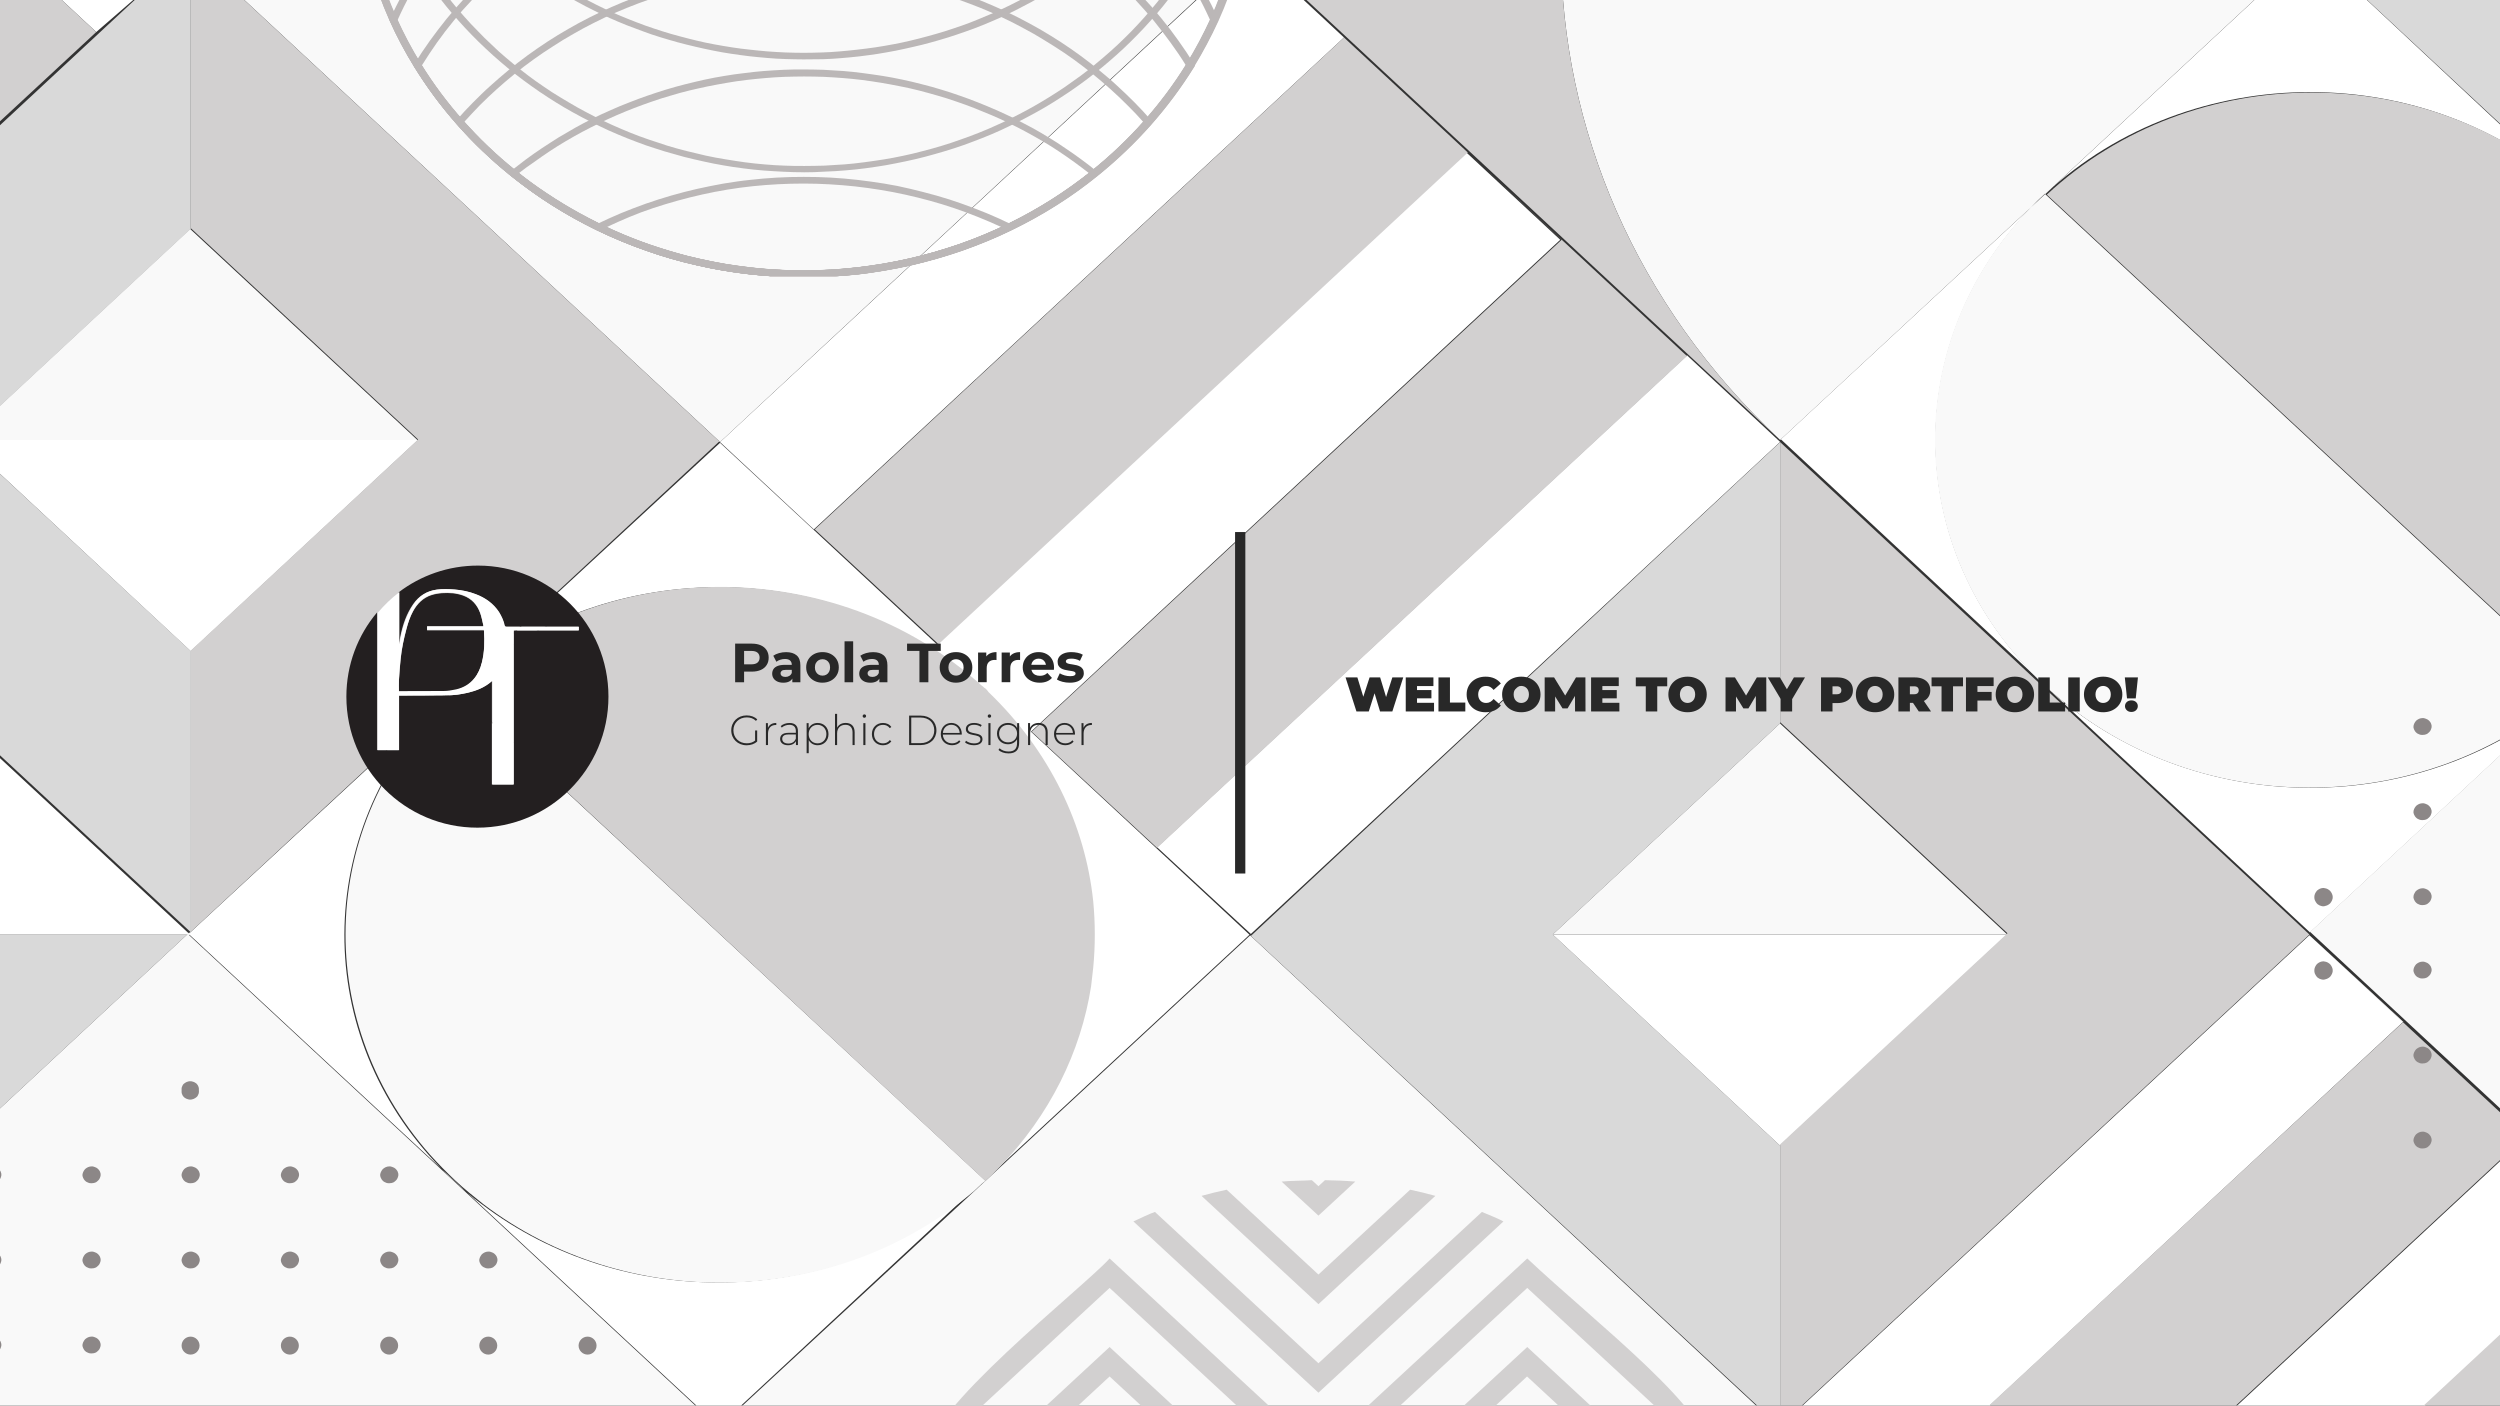 <?xml version="1.0" encoding="UTF-8"?><svg id="Layer_1" xmlns="http://www.w3.org/2000/svg" xmlns:xlink="http://www.w3.org/1999/xlink" viewBox="0 0 1366 768"><rect x="0" y="0" width="1366" height="768" fill="#333333" stroke="none"/><defs><style>.cls-1,.cls-2{fill:none;}.cls-3{clip-path:url(#clippath);}.cls-4{fill:#f9f9f9;}.cls-5{fill:#fff;}.cls-6{fill:#8c8787;}.cls-7{fill:#bbb7b7;}.cls-8{fill:#d2d0d0;}.cls-9{fill:#d9d9d9;}.cls-10{fill:#231f20;}.cls-11{fill:#282828;}.cls-12{clip-path:url(#clippath-1);}.cls-13{clip-path:url(#clippath-4);}.cls-14{clip-path:url(#clippath-3);}.cls-15{clip-path:url(#clippath-2);}.cls-16{clip-path:url(#clippath-7);}.cls-17{clip-path:url(#clippath-8);}.cls-18{clip-path:url(#clippath-6);}.cls-19{clip-path:url(#clippath-5);}.cls-20{clip-path:url(#clippath-9);}.cls-21{clip-path:url(#clippath-60);}.cls-22{clip-path:url(#clippath-20);}.cls-23{clip-path:url(#clippath-24);}.cls-24{clip-path:url(#clippath-42);}.cls-25{clip-path:url(#clippath-46);}.cls-26{clip-path:url(#clippath-28);}.cls-27{clip-path:url(#clippath-50);}.cls-28{clip-path:url(#clippath-51);}.cls-29{clip-path:url(#clippath-55);}.cls-30{clip-path:url(#clippath-56);}.cls-31{clip-path:url(#clippath-57);}.cls-32{clip-path:url(#clippath-58);}.cls-33{clip-path:url(#clippath-64);}.cls-34{clip-path:url(#clippath-62);}.cls-35{clip-path:url(#clippath-67);}.cls-36{clip-path:url(#clippath-73);}.cls-37{clip-path:url(#clippath-59);}.cls-38{clip-path:url(#clippath-65);}.cls-39{clip-path:url(#clippath-63);}.cls-40{clip-path:url(#clippath-66);}.cls-41{clip-path:url(#clippath-70);}.cls-42{clip-path:url(#clippath-75);}.cls-43{clip-path:url(#clippath-72);}.cls-44{clip-path:url(#clippath-71);}.cls-45{clip-path:url(#clippath-74);}.cls-46{clip-path:url(#clippath-76);}.cls-47{clip-path:url(#clippath-14);}.cls-48{clip-path:url(#clippath-13);}.cls-49{clip-path:url(#clippath-12);}.cls-50{clip-path:url(#clippath-10);}.cls-51{clip-path:url(#clippath-15);}.cls-52{clip-path:url(#clippath-17);}.cls-53{clip-path:url(#clippath-16);}.cls-54{clip-path:url(#clippath-19);}.cls-55{clip-path:url(#clippath-11);}.cls-56{clip-path:url(#clippath-18);}.cls-2{stroke:#282828;stroke-miterlimit:10;stroke-width:5.61px;}.cls-57{isolation:isolate;}</style><clipPath id="clippath"><rect class="cls-1" x="-233.43" y="-14.57" width="1826.39" height="955.93"/></clipPath><clipPath id="clippath-1"><rect class="cls-1" x="-233.43" y="-14.57" width="1826.39" height="955.93"/></clipPath><clipPath id="clippath-2"><rect class="cls-1" x="-233.43" y="-14.57" width="1826.39" height="955.93"/></clipPath><clipPath id="clippath-3"><rect class="cls-1" x="-233.43" y="-14.57" width="1826.39" height="955.93"/></clipPath><clipPath id="clippath-4"><rect class="cls-1" x="499.04" y="644.85" width="441.93" height="296.51"/></clipPath><clipPath id="clippath-5"><rect class="cls-1" x="499.04" y="644.85" width="441.93" height="296.51"/></clipPath><clipPath id="clippath-6"><rect class="cls-1" x="499.04" y="644.85" width="441.93" height="296.51"/></clipPath><clipPath id="clippath-7"><rect class="cls-1" x="499.04" y="644.85" width="441.93" height="296.51"/></clipPath><clipPath id="clippath-8"><rect class="cls-1" x="499.04" y="644.85" width="441.93" height="296.51"/></clipPath><clipPath id="clippath-9"><rect class="cls-1" x="194.14" y="-14.57" width="489.43" height="165.46"/></clipPath><clipPath id="clippath-10"><rect class="cls-1" x="194.14" y="-14.57" width="489.43" height="165.46"/></clipPath><clipPath id="clippath-11"><rect class="cls-1" x="194.14" y="-14.57" width="489.43" height="165.46"/></clipPath><clipPath id="clippath-12"><rect class="cls-1" x="194.14" y="-14.57" width="489.43" height="165.46"/></clipPath><clipPath id="clippath-13"><rect class="cls-1" x="194.14" y="-14.57" width="489.43" height="165.46"/></clipPath><clipPath id="clippath-14"><rect class="cls-1" x="194.14" y="-14.57" width="489.43" height="165.46"/></clipPath><clipPath id="clippath-15"><rect class="cls-1" x="194.14" y="-14.57" width="489.43" height="165.46"/></clipPath><clipPath id="clippath-16"><rect class="cls-1" x="194.14" y="-14.57" width="489.43" height="165.46"/></clipPath><clipPath id="clippath-17"><rect class="cls-1" x="194.14" y="-14.57" width="489.43" height="165.46"/></clipPath><clipPath id="clippath-18"><rect class="cls-1" x="194.14" y="-14.57" width="489.43" height="165.46"/></clipPath><clipPath id="clippath-19"><rect class="cls-1" x="1264.56" y="252.93" width="328.51" height="512.95"/></clipPath><clipPath id="clippath-20"><rect class="cls-1" x="1264.56" y="252.93" width="328.51" height="512.95"/></clipPath><clipPath id="clippath-24"><rect class="cls-1" x="1264.56" y="252.93" width="328.51" height="512.95"/></clipPath><clipPath id="clippath-28"><rect class="cls-1" x="1264.56" y="252.93" width="328.51" height="512.95"/></clipPath><clipPath id="clippath-42"><rect class="cls-1" x="1264.56" y="252.93" width="328.51" height="512.95"/></clipPath><clipPath id="clippath-46"><rect class="cls-1" x="1264.56" y="252.93" width="328.51" height="512.95"/></clipPath><clipPath id="clippath-50"><rect class="cls-1" x="1264.56" y="252.93" width="328.51" height="512.95"/></clipPath><clipPath id="clippath-51"><rect class="cls-1" x="1264.56" y="252.93" width="328.51" height="512.95"/></clipPath><clipPath id="clippath-55"><rect class="cls-1" x="-171.85" y="590.88" width="551.3" height="350.48"/></clipPath><clipPath id="clippath-56"><rect class="cls-1" x="-171.85" y="590.88" width="551.3" height="350.48"/></clipPath><clipPath id="clippath-57"><rect class="cls-1" x="-171.85" y="590.88" width="551.3" height="350.48"/></clipPath><clipPath id="clippath-58"><rect class="cls-1" x="-171.85" y="590.88" width="551.3" height="350.48"/></clipPath><clipPath id="clippath-59"><rect class="cls-1" x="-171.85" y="590.88" width="551.3" height="350.48"/></clipPath><clipPath id="clippath-60"><rect class="cls-1" x="-171.85" y="590.88" width="551.3" height="350.48"/></clipPath><clipPath id="clippath-62"><rect class="cls-1" x="-171.85" y="590.88" width="551.3" height="350.48"/></clipPath><clipPath id="clippath-63"><rect class="cls-1" x="-171.85" y="590.88" width="551.3" height="350.48"/></clipPath><clipPath id="clippath-64"><rect class="cls-1" x="-171.85" y="590.88" width="551.3" height="350.48"/></clipPath><clipPath id="clippath-65"><rect class="cls-1" x="-171.85" y="590.88" width="551.3" height="350.48"/></clipPath><clipPath id="clippath-66"><rect class="cls-1" x="-171.85" y="590.88" width="551.3" height="350.48"/></clipPath><clipPath id="clippath-67"><rect class="cls-1" x="-171.85" y="590.88" width="551.3" height="350.48"/></clipPath><clipPath id="clippath-70"><rect class="cls-1" x="-171.85" y="590.88" width="551.3" height="350.48"/></clipPath><clipPath id="clippath-71"><rect class="cls-1" x="-171.85" y="590.88" width="551.3" height="350.48"/></clipPath><clipPath id="clippath-72"><rect class="cls-1" x="-171.85" y="590.88" width="551.3" height="350.48"/></clipPath><clipPath id="clippath-73"><rect class="cls-1" x="-171.85" y="590.88" width="551.3" height="350.48"/></clipPath><clipPath id="clippath-74"><rect class="cls-1" x="-171.85" y="590.88" width="551.3" height="350.48"/></clipPath><clipPath id="clippath-75"><rect class="cls-1" x="-171.85" y="590.88" width="551.3" height="350.48"/></clipPath><clipPath id="clippath-76"><rect class="cls-1" x="-171.85" y="590.88" width="551.3" height="350.48"/></clipPath></defs><g><g class="cls-3"><path class="cls-5" d="M393.42,241.95l118.53,110.14L801.24,83.33l51.27,47.7-289.19,268.76,119.4,110.92-.39,.39-144.64,134.14c2.79-2.22,5.2-4.91,7.61-7.52,30.07-31.22,47.22-69.58,51.27-108.6,1.16-12.05,1.16-24.48,0-36.43-4.43-41.73-23.22-82.3-57.24-114.29-.77-.77-1.16-1.16-1.64-1.93-.77-.77-1.16-1.16-2.02-1.54-80.08-72.56-208.24-72.18-287.55,1.54-74.88,69.58-79.69,180.01-13.97,254.5,4.43,4.91,8.77,9.73,13.97,14.26,4.82,4.53,10.02,9.06,15.23,12.82,77.67,58.98,190.71,56.76,265.97-5.97,2.79-2.22,5.59-4.53,8-7.13l-144.64,134.43-.39-.39-.77-.77L103.08,510.32l.77-.77L393.42,241.95Zm1015.01,131.54c78.54-74.01,78.15-193.6-1.16-267.6l144.55,134.52-144.64,134.14c.48-.29,.87-.67,1.25-1.06Zm-1.64,1.45l-144.64,134.52-144.55-134.52c79.69,73.62,208.24,74.01,288.42,1.16,0-.77,.39-.77,.77-1.16ZM1117.6,105.88c-80.08,74.39-80.08,194.66,0,268.76l-144.55-134.62,168.25-156.01,120.17-111.59,1.16-1.16,1.16,1.16,97.71,91.35,45.29,42.11c-79.69-74.1-209.4-74.1-289.19,0ZM103.08,509.94l-.77,.77H-236.51v-221.45l50.88-47.31L103.08,509.94ZM1603.85,191.94v48.47h-52.04l52.04-48.47ZM104.23,240.41h124.21l-124.21,115.44L-19.89,240.41H104.23Zm992.55,270.21l-124.21,115.35-124.21-115.35h248.43Zm403.38,221.45l50.88,47.31,.39,.39-289.19,268.76-51.27-47.31,289.19-269.15Zm-119.78-110.92l51.27,47.7-289.19,268.76-51.27-47.7,289.19-268.76Zm-407.72,158.23l289.19-268.37,51.27,47.31-289.57,268.76-51.27-47.7h.39ZM-134.46,191.16l-51.27,47.7-50.88-47.31V96.44l102.15,94.73Zm68.13-63.5L-233.43-27.2h102.53L-15.07,80.35l.39,.39-51.65,46.93ZM84.28-9.95l-31.7,27.46L4.49-27.2H100.67l1.64-1.54,.77,.77-.77,.77-18.02,17.25ZM632.21,462.91L921.79,194.15l50.88,47.31-289.19,268.86-51.27-47.41Zm-187.53-173.65L734.36,20.5l-51.27-47.7L393.42,241.56l51.27,47.7Z"/></g><g class="cls-12"><path class="cls-4" d="M264.1,657.95c-5.2-4.14-10.41-8.29-15.23-12.82s-9.64-9.44-13.97-14.26c-65.72-74.78-61.29-184.92,13.97-254.5l289.19,268.37,.39,.39c-2.79,2.22-5.2,4.91-8,7.13-75.36,62.83-188.68,64.76-266.35,5.69Zm1339.75,169.89v220.67h-340.84l289.19-268.76,51.65,48.09Zm-513.04,62.06l51.27,47.7,119.4,110.92H682.61l289.19-268.76,119.01,110.14Zm-1327.42-62.06l51.65-48.09L104.23,1048.13l289.19-268.37,289.19,268.76H104.23l-.39,.39-.39-.39H-236.99v-220.67h.39Zm630.03-48.47l145.03-134.14,144.64-134.14,289.19,268.76-289.57,268.76-289.29-269.24Zm868.82-270.21l144.64-134.52c-.39,.39-.77,.77-1.16,1.16-80.08,72.95-208.73,72.95-288.42-1.16-80.08-74.39-80.08-194.66,0-268.76l289.57,268.76,144.93-134.24,52.04,48.47v440.87l-52.04,48.47-289.57-269.05ZM228.06,240.41H-20.27L103.85,125.06l124.21,115.35Zm165.36,1.16l-.77-.77L103.85-27.58l.77-.77,.77,.77H683L393.42,241.56ZM103.85,1046.98L-184.96,778.99l-.77-.77L101.82,511l.77-.77,.77-.77,.77,.77-.77,.77,288.42,267.99L103.85,1046.98ZM1551.82,240.41l-144.64-134.52-45.68-42.5,40.09,37.2c38.06-35.37,57.24-81.52,57.72-127.78h144.64V181.05c-14.84,21.01-32.47,40.95-52.13,59.36Zm-455.03,270.21h-248.43l124.21-115.35,124.21,115.35Zm44.04-426.22l120.17-111.59h-408.1c.39,96.94,40.47,193.6,119.78,267.6l168.16-156.01Z"/></g><g class="cls-15"><path class="cls-8" d="M536.43,374.64c.77,.39,1.16,1.16,2.02,1.54,.77,.77,1.16,1.16,1.64,1.93,33.63,32.28,52.9,72.95,57.24,114.29,1.16,12.05,1.16,24.48,0,36.43-.39,3.37-.77,6.75-1.16,10.12-5.59,35.75-22.45,70.25-50.11,98.87-2.41,2.6-4.82,4.91-7.61,7.52l-.39-.39L248.88,376.09c79.31-73.24,207.47-74.01,287.55-1.45ZM1416.81,115.61c1.64,1.54,2.79,2.99,4.43,4.91,.77,.77,1.16,1.54,2.02,2.6,1.64,1.54,2.79,3.37,4.05,4.91,.39,.77,.77,1.16,1.64,1.93,1.64,1.93,2.79,3.76,4.43,5.97,.39,.77,.77,1.54,1.64,2.22,1.16,1.93,2.79,3.76,4.05,5.69,0,.39,.39,.77,.39,1.16,1.16,2.22,2.79,4.53,4.05,6.75,.39,.39,.39,.77,.77,1.16,1.16,2.22,2.79,4.91,4.05,7.13,.39,.77,.39,1.16,.77,1.93,1.16,2.22,2.02,4.53,3.18,6.36,.39,.39,.39,.77,.39,1.54,1.16,2.22,2.02,4.91,2.79,7.13q0,.39,.39,.77c3.18,8.67,5.59,16.96,7.61,25.92,0,.39,0,1.16,.39,1.54,7.23,34.98,3.57,71.41-10.41,104.46,0,.39-.39,.77-.39,1.16-2.02,4.91-4.43,9.73-6.84,14.26-.39,.77-.77,1.54-1.16,2.6-.77,1.93-2.02,3.37-3.18,5.3-.39,1.16-1.16,1.93-1.64,2.99-1.16,1.93-2.41,3.37-3.57,5.3-.77,.77-1.16,1.93-2.02,2.6-1.16,1.54-2.41,2.99-3.18,4.53-.77,1.16-1.64,2.22-2.41,3.37-1.16,1.54-2.41,2.6-3.57,4.14-.77,1.16-2.02,2.22-2.79,3.37-1.16,1.54-2.41,2.6-3.57,4.14-1.16,1.16-2.02,2.22-2.79,3.37-1.16,1.54-2.41,2.6-4.05,3.76-1.16,1.16-2.02,2.22-3.18,3.37-.39,.39-.77,.77-1.16,1.16L1118.37,106.36c80.08-74.39,209.5-74.39,289.57,0,.77,.77,2.02,1.93,2.79,2.6,1.64,1.54,2.79,2.99,4.43,4.14,.1,.67,.87,1.73,1.64,2.51ZM-185.34,779.37l-51.27,48.09v-95.5l51.27,47.41ZM104.23,509.17v-153.7l124.21-115.35L104.23,124.67V-27.2L393.04,241.18,104.23,509.17Zm1157.63,1.45l-289.19,268.37v-153.7l124.21-115.35-124.21-115.35V241.56l289.19,269.05ZM852.89-27.2c.39,96.94,40.47,193.6,119.78,267.6L684.63-27.2h168.25ZM-236.61,287.82v-95.11l51.27,47.31-51.27,47.8Zm1787.66,491.55l-50.88-47.31-289.57,268.76-68.52-63.5,289.19-268.76-51.27-47.7-289.19,268.76-67.65-62.73,289.96-268.47-51.27-47.31,289.19,268.28ZM-232.95-27.2L-65.95,127.66l-68.52,63.5-102.15-95.11V-27.2h3.66ZM4.49-27.2L52.58,17.52-15.07,80.25-130.9-27.2H4.49ZM853.27,131.03l-51.27-47.7-289.19,268.66-67.65-62.73L734.36,20.5l238.31,221.35-50.88-47.31-289.57,268.76-68.52-63.5L853.27,131.03ZM104.23-28.35l-.77,.77,.77,.77,.77-.77-.77-.77Z"/></g><g class="cls-14"><path class="cls-9" d="M1603.85,827.46l-51.65-47.7,51.65-47.7v95.4ZM102.3,510.61L-185.34,777.93l.77,.77-.77,.77-50.88-47.31v-221.54H102.3ZM1603.85,240.41v48.47l-52.04-48.47h52.04ZM84.28-9.95l18.41-17.25,.77-.77,.77,.77V125.06L-19.89,240.41l124.21,115.35v153.7L-185.34,240.79,84.28-9.95ZM972.67,241.56v153.7l-124.21,115.35,124.21,115.35v153.7l-289.19-268.28L972.67,241.56Zm428.92-140.98l-40.09-37.2-97.71-90.97h195.04c.1,46.64-19.18,92.9-57.24,128.16Zm202.27,80.85c-14.84,21.01-32.47,40.57-52.04,58.98l52.04-48.47v-10.5Z"/></g></g><g><g class="cls-13"><path class="cls-8" d="M720.39,760.97l101.09-93.57c-1.54-.96-10.02-4.53-11.76-5.2l-89.33,82.68-89.33-82.68c-3.18,1.06-8.19,3.57-11.76,5.2l101.09,93.57h0Z"/></g><g class="cls-19"><path class="cls-8" d="M720.39,712.59l63.89-59.17c-4.53-1.25-9.15-2.41-13.78-3.37l-50.11,46.35-50.11-46.35c-4.63,.96-9.25,2.12-13.78,3.37l63.89,59.17h0Z"/></g><g class="cls-18"><path class="cls-8" d="M720.39,664.22l20.14-18.6c-5.49-.48-10.99-.67-16.57-.77l-3.57,3.28-3.57-3.28c-3.47,.29-12.33,.29-16.57,.77l20.14,18.6h0Z"/></g><g class="cls-16"><path class="cls-8" d="M720.39,809.34h0l114.1-105.62,99.54,92.12c3.85-22.74-62.83-73.53-99.54-108.22l-114.1,105.52h0l-114.1-105.52c-13.78,15.51-103.01,85.09-99.54,108.22l99.54-92.12,114.1,105.62Z"/></g><g class="cls-17"><path class="cls-8" d="M941.06,834.69l-106.58-98.68-114.1,105.52h0l-114.1-105.52-106.58,98.68c-.39,5.49-.77,11.08-.58,16.67l107.16-99.26,114.1,105.62h0l114-105.62,107.16,99.26c.19-5.59-.1-11.18-.48-16.67Z"/></g></g><g><g class="cls-20"><path class="cls-7" d="M439.19-300.97c-3.95,0-7.9,.1-11.85,.29-3.95,.19-7.9,.48-11.76,.87-3.95,.39-7.81,.77-11.76,1.35-3.85,.58-7.81,1.16-11.66,1.93-3.85,.67-7.71,1.54-11.56,2.41s-7.61,1.83-11.37,2.99c-3.76,1.06-7.52,2.22-11.27,3.47-3.76,1.25-7.42,2.6-11.08,3.95-3.66,1.45-7.23,2.89-10.79,4.43s-7.13,3.18-10.6,4.91c-3.47,1.73-6.94,3.57-10.31,5.4-3.37,1.93-6.75,3.85-10.02,5.88s-6.46,4.14-9.64,6.36c-3.18,2.22-6.26,4.43-9.35,6.75s-6.07,4.72-8.96,7.23-5.78,5.01-8.58,7.61c-2.79,2.6-5.49,5.3-8.19,8-2.6,2.7-5.2,5.49-7.71,8.38-2.51,2.79-4.91,5.69-7.32,8.67-2.31,2.99-4.63,5.97-6.84,8.96-2.22,3.08-4.34,6.17-6.36,9.35s-3.95,6.36-5.88,9.54c-1.83,3.28-3.66,6.55-5.3,9.83-1.73,3.28-3.28,6.65-4.82,10.02s-2.89,6.84-4.24,10.31c-1.35,3.47-2.6,6.94-3.76,10.41-1.16,3.47-2.22,7.03-3.18,10.6s-1.83,7.13-2.6,10.7c-.77,3.57-1.45,7.23-2.02,10.89s-1.06,7.23-1.45,10.89-.67,7.32-.87,10.99c-.19,3.66-.29,7.32-.29,10.99,0,9.54,.67,19.08,1.93,28.52,1.45,10.31,3.57,20.53,6.55,30.55,5.4,18.41,13.11,35.85,23.32,52.42,6.65,10.79,14.26,21.01,22.74,30.55,8.87,10.02,18.5,19.27,29.1,27.75,14.17,11.47,29.58,21.2,46.16,29.2,4.24,2.02,8.58,4.05,13.01,5.88s8.87,3.57,13.39,5.11c4.53,1.54,9.06,2.99,13.68,4.34s9.25,2.51,13.97,3.57c4.72,1.06,9.44,2.02,14.17,2.79,4.72,.77,9.54,1.45,14.26,2.02,4.82,.58,9.64,.96,14.45,1.25s9.64,.39,14.45,.39,9.64-.1,14.45-.39c4.82-.29,9.64-.67,14.45-1.25s9.54-1.25,14.26-2.02c4.72-.77,9.44-1.73,14.17-2.79s9.35-2.22,13.97-3.57,9.15-2.79,13.68-4.34,8.96-3.28,13.39-5.11c4.43-1.83,8.77-3.76,13.01-5.88,16.67-8.09,31.99-17.83,46.16-29.2,10.31-8.29,19.85-17.35,28.52-27.17,8.67-9.83,16.48-20.24,23.22-31.22,4.91-8,9.25-16.19,13.11-24.57,4.05-9.06,7.52-18.31,10.21-27.75,2.99-10.02,5.11-20.24,6.46-30.55,.58-3.95,.96-7.9,1.25-11.85s.48-7.9,.58-11.85c.1-3.95,.1-7.9-.1-11.95-.1-3.95-.39-7.9-.77-11.85-.39-3.95-.87-7.9-1.45-11.85-.58-3.95-1.25-7.81-2.12-11.76-.77-3.85-1.73-7.81-2.79-11.66-1.06-3.85-2.22-7.71-3.37-11.47-1.25-3.76-2.6-7.52-4.05-11.27s-2.99-7.42-4.72-11.08c-1.64-3.66-3.47-7.23-5.3-10.79-1.93-3.57-3.85-7.03-5.97-10.5-2.12-3.47-4.24-6.84-6.55-10.21-2.31-3.37-4.63-6.65-7.13-9.93-2.51-3.28-5.01-6.46-7.71-9.54-2.6-3.08-5.4-6.17-8.19-9.15s-5.69-5.88-8.67-8.77c-2.99-2.79-6.07-5.59-9.15-8.29-3.18-2.7-6.36-5.3-9.64-7.81s-6.65-5.01-10.12-7.32c-3.47-2.41-6.94-4.63-10.5-6.84-3.57-2.22-7.23-4.24-10.89-6.26s-7.42-3.95-11.18-5.78c-3.76-1.83-7.61-3.57-11.56-5.2-3.85-1.64-7.81-3.18-11.76-4.63-3.95-1.45-8-2.79-12.05-4.05-4.05-1.25-8.09-2.41-12.24-3.47s-8.29-2.02-12.43-2.79c-4.14-.87-8.38-1.54-12.62-2.22-4.24-.67-8.48-1.16-12.72-1.54s-8.48-.77-12.72-.96-7.9-.19-12.24-.19Zm0,452.53c-9.83,0-19.56-.58-29.29-1.64-9.73-1.06-19.37-2.7-28.91-4.91-9.54-2.12-18.89-4.82-28.04-8.09-9.15-3.18-18.12-6.94-26.89-11.18-16.86-8.19-32.57-18.12-46.93-29.68-10.7-8.58-20.62-18.02-29.58-28.23-8.67-9.73-16.29-20.14-23.13-31.13-10.41-16.77-18.31-34.5-23.71-53.29-2.99-10.21-5.2-20.62-6.65-31.13-1.25-9.64-1.93-19.27-1.93-28.91,0-3.85,.1-7.81,.29-11.66,.19-3.85,.58-7.71,.96-11.66,.39-3.85,.96-7.71,1.64-11.56s1.35-7.61,2.22-11.47c.87-3.76,1.83-7.61,2.89-11.37,1.06-3.76,2.22-7.52,3.47-11.18s2.6-7.42,4.05-10.99c1.45-3.66,2.99-7.23,4.72-10.79s3.37-7.13,5.3-10.6c1.83-3.47,3.76-6.94,5.88-10.31,2.02-3.37,4.14-6.75,6.36-10.02,2.22-3.28,4.53-6.55,6.94-9.73s4.91-6.26,7.42-9.35c2.6-3.08,5.2-6.07,8-8.96,2.7-2.89,5.59-5.78,8.48-8.58,2.89-2.79,5.88-5.49,8.87-8.19,3.08-2.7,6.17-5.2,9.35-7.71,3.18-2.51,6.46-4.91,9.73-7.32,3.28-2.31,6.75-4.63,10.12-6.84s6.94-4.34,10.5-6.36c3.57-2.02,7.13-3.95,10.79-5.78,3.66-1.83,7.42-3.66,11.18-5.3s7.61-3.28,11.47-4.72c3.85-1.54,7.71-2.89,11.66-4.24s7.9-2.51,11.85-3.66,8-2.12,12.05-3.08,8.09-1.73,12.24-2.51c4.14-.77,8.19-1.35,12.33-1.93s8.29-.96,12.43-1.35c4.14-.39,8.29-.58,12.53-.77,4.14-.19,8.38-.19,12.53-.19,4.14,.1,8.38,.19,12.53,.48s8.29,.58,12.43,1.06c4.14,.48,8.29,.96,12.43,1.64,4.14,.67,8.19,1.35,12.33,2.22,4.05,.87,8.09,1.73,12.14,2.79,4.05,1.06,8,2.12,11.95,3.37,3.95,1.25,7.9,2.51,11.76,3.95s7.71,2.89,11.56,4.53c3.85,1.54,7.61,3.28,11.27,5.01,3.76,1.73,7.42,3.66,10.99,5.59,3.66,1.93,7.13,3.95,10.7,6.07,3.47,2.12,6.94,4.34,10.31,6.55,3.37,2.31,6.75,4.63,9.93,7.03,3.28,2.41,6.46,4.91,9.54,7.52,3.08,2.6,6.17,5.2,9.15,8,2.99,2.7,5.88,5.49,8.67,8.38s5.59,5.78,8.19,8.77c2.7,2.99,5.2,6.07,7.71,9.15s4.91,6.26,7.23,9.54,4.53,6.55,6.65,9.83c2.12,3.37,4.14,6.75,6.17,10.12,1.93,3.47,3.76,6.94,5.59,10.41,1.73,3.57,3.37,7.13,5.01,10.7,1.54,3.57,2.99,7.23,4.34,10.89s2.6,7.42,3.76,11.08c1.16,3.76,2.22,7.52,3.18,11.27s1.83,7.61,2.51,11.37c.77,3.85,1.35,7.61,1.93,11.47s.96,7.71,1.25,11.56,.58,7.71,.67,11.66c.1,3.85,.1,7.81,0,11.66-.1,3.85-.29,7.81-.67,11.66-.29,3.85-.77,7.71-1.25,11.56-1.45,10.5-3.57,20.91-6.65,31.13-2.79,9.64-6.26,19.08-10.41,28.23-3.95,8.58-8.38,16.86-13.3,24.96-6.94,11.18-14.84,21.78-23.61,31.7-8.87,9.93-18.5,19.18-29.01,27.66-14.36,11.66-30.07,21.49-46.93,29.68-8.67,4.24-17.63,7.9-26.89,11.18-9.15,3.18-18.6,5.88-28.14,8.09-9.54,2.12-19.18,3.76-28.91,4.91-9.64,1.35-19.47,1.93-29.29,1.93Z"/></g><g class="cls-50"><path class="cls-7" d="M439.29,151.56c-9.83,0-19.56-.58-29.29-1.64-9.73-1.06-19.37-2.7-28.91-4.91s-18.89-4.82-28.04-8.09c-9.15-3.18-18.12-6.94-26.89-11.18-16.86-8.19-32.57-18.12-46.93-29.68-10.7-8.58-20.62-18.02-29.58-28.23-8.67-9.73-16.29-20.14-23.03-31.13-10.41-16.77-18.31-34.5-23.71-53.29l3.85-.96c5.3,18.41,13.11,35.85,23.32,52.42,6.65,10.79,14.26,21.01,22.74,30.55,8.87,10.02,18.5,19.27,29.1,27.75,5.4,4.34,10.99,8.48,16.86,12.33,5.78,3.85,11.76,7.52,17.92,10.89s12.43,6.55,18.89,9.44,13.01,5.49,19.75,7.81c6.75,2.31,13.49,4.34,20.43,6.17,6.94,1.73,13.88,3.18,20.91,4.43,7.03,1.16,14.17,2.02,21.3,2.6,7.13,.58,14.26,.87,21.39,.87,9.64,0,19.27-.58,28.91-1.64,9.64-1.06,19.08-2.7,28.43-4.82s18.6-4.82,27.66-7.9c9.06-3.18,17.83-6.84,26.4-10.99,16.67-8.09,31.99-17.83,46.16-29.2,10.31-8.29,19.85-17.35,28.52-27.17s16.48-20.24,23.22-31.22c4.91-8,9.25-16.19,13.11-24.57,4.05-9.06,7.52-18.31,10.21-27.75,2.89-10.02,5.11-20.14,6.46-30.35-.48-3.37-.96-6.65-1.64-10.02-.58-3.28-1.35-6.65-2.12-9.93s-1.64-6.55-2.6-9.83c-.96-3.28-1.93-6.46-3.08-9.73-1.06-3.18-2.31-6.36-3.57-9.54s-2.6-6.26-3.95-9.44c-1.45-3.08-2.89-6.17-4.43-9.25-1.54-3.08-3.18-6.07-4.91-9.06-1.73-2.99-3.47-5.88-5.3-8.87-1.83-2.89-3.76-5.78-5.78-8.58s-4.05-5.59-6.17-8.38c-2.12-2.7-4.34-5.4-6.55-8.09-2.22-2.6-4.53-5.2-6.94-7.81-2.41-2.51-4.82-5.01-7.32-7.52-2.51-2.41-5.01-4.82-7.71-7.23-2.6-2.31-5.3-4.63-8-6.84s-5.49-4.43-8.29-6.55c-2.79-2.12-5.69-4.14-8.67-6.17-2.89-2.02-5.88-3.95-8.96-5.78-2.99-1.83-6.07-3.66-9.15-5.4s-6.26-3.37-9.44-5.01-6.46-3.18-9.64-4.63c-3.28-1.45-6.55-2.89-9.93-4.24s-6.65-2.6-10.12-3.76c-3.37-1.16-6.84-2.31-10.21-3.37-3.47-1.06-6.94-2.02-10.41-2.89s-7.03-1.73-10.5-2.51c-3.57-.77-7.13-1.45-10.7-2.02-3.57-.58-7.13-1.16-10.7-1.54-3.57-.48-7.23-.87-10.79-1.16-3.57-.29-7.23-.48-10.89-.67s-7.23-.19-10.89-.19-7.23,.1-10.89,.19c-3.66,.19-7.23,.39-10.89,.67-3.57,.29-7.23,.67-10.79,1.16s-7.13,.96-10.7,1.64c-3.57,.58-7.13,1.25-10.7,2.02-3.57,.77-7.03,1.54-10.5,2.51s-6.94,1.93-10.41,2.89c-3.47,1.06-6.84,2.22-10.21,3.37s-6.75,2.41-10.12,3.76-6.65,2.7-9.93,4.24c-3.28,1.45-6.46,2.99-9.64,4.63s-6.36,3.28-9.44,5.01c-3.08,1.73-6.17,3.57-9.15,5.4s-5.97,3.76-8.96,5.78c-2.89,2.02-5.78,4.05-8.67,6.17-2.79,2.12-5.59,4.24-8.29,6.55-2.7,2.22-5.4,4.53-8,6.84-2.6,2.31-5.2,4.72-7.61,7.23-2.51,2.41-4.91,4.91-7.32,7.52s-4.72,5.11-6.94,7.81c-2.22,2.6-4.43,5.3-6.55,8.09-2.12,2.7-4.14,5.49-6.17,8.38-2.02,2.79-3.85,5.69-5.78,8.58-1.83,2.89-3.57,5.88-5.3,8.87-1.73,2.99-3.37,5.97-4.91,9.06s-2.99,6.17-4.43,9.25-2.7,6.26-3.95,9.44c-1.25,3.18-2.41,6.36-3.57,9.54-1.06,3.18-2.12,6.46-3.08,9.73s-1.83,6.55-2.6,9.83c-.77,3.28-1.45,6.65-2.12,9.93-.58,3.28-1.16,6.65-1.64,10.02l-3.95-.48c.48-3.37,1.06-6.84,1.64-10.21,.67-3.37,1.35-6.75,2.12-10.12,.77-3.37,1.64-6.65,2.6-10.02,.96-3.28,2.02-6.65,3.08-9.83,1.16-3.28,2.31-6.55,3.57-9.73,1.25-3.18,2.6-6.46,4.05-9.54s2.89-6.26,4.53-9.35c1.54-3.08,3.28-6.17,5.01-9.15,1.73-2.99,3.57-5.97,5.4-8.96s3.85-5.88,5.88-8.77,4.14-5.69,6.26-8.48c2.12-2.79,4.34-5.49,6.65-8.19s4.63-5.3,7.03-7.9,4.91-5.11,7.42-7.61c2.51-2.51,5.11-4.91,7.81-7.32,2.7-2.41,5.4-4.72,8.09-6.94,2.79-2.31,5.59-4.43,8.48-6.65,2.89-2.12,5.78-4.24,8.77-6.26s5.97-3.95,9.06-5.88c3.08-1.93,6.17-3.76,9.35-5.49,3.18-1.73,6.36-3.47,9.64-5.11s6.55-3.18,9.83-4.72c3.28-1.54,6.65-2.89,10.02-4.24s6.84-2.6,10.21-3.85c3.47-1.25,6.94-2.31,10.41-3.37s7.03-2.02,10.6-2.99,7.13-1.73,10.7-2.51c3.57-.77,7.23-1.45,10.79-2.12,3.66-.58,7.23-1.16,10.89-1.64s7.32-.87,10.99-1.16c3.66-.29,7.32-.58,10.99-.67,3.66-.19,7.32-.19,11.08-.19s7.32,.1,11.08,.19c3.66,.19,7.32,.39,10.99,.67,3.66,.29,7.32,.67,10.99,1.16,3.66,.48,7.32,.96,10.89,1.64,3.66,.58,7.23,1.35,10.79,2.12,3.57,.77,7.13,1.64,10.7,2.51,3.57,.96,7.03,1.93,10.6,2.99,3.47,1.06,6.94,2.22,10.41,3.37,3.47,1.25,6.84,2.51,10.21,3.85s6.75,2.79,10.02,4.24c3.28,1.54,6.55,3.08,9.83,4.72s6.46,3.37,9.64,5.11,6.26,3.57,9.35,5.49c3.08,1.93,6.07,3.85,9.06,5.88,2.99,2.02,5.88,4.14,8.77,6.26s5.69,4.34,8.48,6.65c2.79,2.31,5.49,4.63,8.09,6.94,2.7,2.41,5.2,4.82,7.81,7.32,2.51,2.51,5.01,5.01,7.42,7.61s4.72,5.2,7.03,7.9c2.31,2.7,4.53,5.4,6.65,8.19s4.24,5.59,6.26,8.48,3.95,5.78,5.88,8.77c1.83,2.99,3.66,5.97,5.4,8.96s3.37,6.07,5.01,9.15c1.54,3.08,3.08,6.26,4.53,9.35,1.45,3.18,2.79,6.36,4.05,9.54s2.51,6.46,3.57,9.73c1.16,3.28,2.12,6.55,3.08,9.83,.96,3.28,1.83,6.65,2.6,10.02s1.54,6.75,2.12,10.12c.67,3.37,1.16,6.75,1.64,10.21v.39c-1.45,10.5-3.57,20.91-6.65,31.13-2.79,9.64-6.26,19.08-10.41,28.23-3.95,8.58-8.38,16.86-13.3,24.96-6.94,11.18-14.84,21.78-23.61,31.7-8.87,9.93-18.5,19.18-29.01,27.66-14.36,11.66-30.07,21.49-46.93,29.68-8.67,4.24-17.63,7.9-26.89,11.18-9.15,3.18-18.6,5.88-28.14,8.09-9.54,2.12-19.18,3.76-28.91,4.91-9.06,1.35-18.89,1.93-28.62,1.93Z"/></g><g class="cls-55"><path class="cls-7" d="M206.67-16.98c5.3,18.21,13.11,35.56,23.22,51.94,6.65,10.79,14.26,21.01,22.74,30.55,8.87,10.02,18.5,19.27,29.1,27.75,5.4,4.34,10.99,8.48,16.86,12.33,5.78,3.85,11.76,7.52,17.92,10.89s12.43,6.55,18.89,9.44,13.01,5.49,19.75,7.81c6.75,2.31,13.49,4.34,20.43,6.17,6.94,1.73,13.88,3.18,20.91,4.43,7.03,1.16,14.17,2.02,21.3,2.6,7.13,.58,14.26,.87,21.39,.87,9.64,0,19.27-.58,28.91-1.64,9.64-1.06,19.08-2.7,28.43-4.82s18.6-4.82,27.66-7.9c9.06-3.18,17.83-6.84,26.4-10.99,16.67-8.09,31.99-17.83,46.16-29.2,10.31-8.29,19.85-17.35,28.52-27.17,8.67-9.83,16.48-20.24,23.22-31.22,4.91-8,9.25-16.19,13.11-24.57,3.95-8.87,7.32-18.02,10.12-27.27-.87-2.89-1.83-5.88-2.79-8.77s-2.02-5.78-3.18-8.67-2.31-5.69-3.57-8.48c-1.25-2.79-2.51-5.59-3.95-8.38-1.35-2.79-2.79-5.49-4.24-8.19s-2.99-5.4-4.63-8.09-3.28-5.3-5.01-7.9-3.47-5.11-5.3-7.71c-1.83-2.51-3.76-5.01-5.69-7.42s-3.95-4.82-5.97-7.23c-2.02-2.41-4.14-4.72-6.26-7.03s-4.34-4.53-6.55-6.75-4.53-4.34-6.84-6.55c-2.31-2.12-4.72-4.24-7.13-6.26s-4.91-4.05-7.42-5.97c-2.51-1.93-5.11-3.85-7.71-5.69s-5.2-3.66-7.9-5.4-5.4-3.47-8.19-5.11-5.59-3.28-8.38-4.72c-2.79-1.54-5.69-2.99-8.58-4.43s-5.78-2.79-8.77-4.14c-2.99-1.35-5.97-2.6-8.96-3.76-2.99-1.25-6.07-2.31-9.06-3.47-3.08-1.06-6.17-2.12-9.25-3.08-3.08-.96-6.26-1.93-9.35-2.7-3.18-.87-6.26-1.64-9.44-2.41s-6.36-1.45-9.54-2.02c-3.18-.58-6.46-1.16-9.64-1.64-3.28-.48-6.46-.96-9.73-1.25-3.28-.39-6.46-.67-9.73-.96-3.28-.29-6.55-.39-9.83-.58-3.28-.1-6.55-.19-9.83-.19s-6.55,.1-9.83,.19c-3.28,.1-6.55,.29-9.83,.58s-6.55,.58-9.73,.96c-3.28,.39-6.46,.77-9.73,1.25-3.28,.48-6.46,1.06-9.64,1.64-3.18,.58-6.36,1.25-9.54,2.02-3.18,.77-6.36,1.54-9.44,2.41-3.18,.87-6.26,1.73-9.35,2.7s-6.17,2.02-9.25,3.08c-3.08,1.06-6.07,2.22-9.06,3.47s-5.97,2.51-8.96,3.76c-2.99,1.35-5.88,2.7-8.77,4.14s-5.78,2.89-8.58,4.43-5.59,3.08-8.38,4.72c-2.79,1.64-5.49,3.37-8.19,5.11s-5.3,3.57-7.9,5.4c-2.6,1.83-5.2,3.76-7.71,5.69s-5.01,3.95-7.42,5.97c-2.41,2.02-4.82,4.14-7.13,6.26s-4.63,4.34-6.84,6.55c-2.22,2.22-4.43,4.43-6.55,6.75-2.12,2.31-4.24,4.63-6.26,7.03s-4.05,4.82-5.97,7.23-3.85,4.91-5.69,7.42-3.57,5.11-5.3,7.71-3.37,5.2-5.01,7.9-3.18,5.3-4.63,8.09c-1.45,2.7-2.89,5.49-4.24,8.19-1.35,2.79-2.7,5.59-3.95,8.38-1.25,2.79-2.41,5.69-3.57,8.48-1.16,2.89-2.22,5.78-3.18,8.67-1.16,2.89-2.12,5.88-2.99,8.77Zm232.53,168.54c-9.83,0-19.56-.58-29.29-1.64-9.73-1.06-19.37-2.7-28.91-4.91-9.54-2.12-18.89-4.82-28.04-8.09-9.15-3.18-18.12-6.94-26.89-11.18-16.86-8.19-32.57-18.12-46.93-29.68-10.7-8.58-20.62-18.02-29.58-28.23-8.67-9.73-16.29-20.14-23.13-31.13-10.41-16.77-18.31-34.5-23.71-53.29l-.1-.48,.1-.48c.87-2.99,1.83-5.97,2.79-8.96s2.12-5.88,3.18-8.77c1.16-2.89,2.31-5.78,3.57-8.67,1.25-2.89,2.6-5.69,3.95-8.58,1.35-2.79,2.79-5.59,4.34-8.38,1.54-2.79,3.08-5.49,4.72-8.19,1.64-2.7,3.28-5.4,5.11-8,1.73-2.6,3.57-5.2,5.4-7.81s3.76-5.11,5.78-7.61c1.93-2.51,3.95-4.91,6.07-7.42,2.12-2.41,4.24-4.82,6.36-7.13,2.22-2.31,4.43-4.63,6.75-6.94,2.31-2.22,4.63-4.43,7.03-6.65,2.41-2.12,4.82-4.34,7.32-6.36,2.51-2.12,5.01-4.14,7.52-6.07,2.6-2.02,5.2-3.95,7.81-5.78,2.6-1.93,5.3-3.76,8.09-5.49,2.7-1.73,5.49-3.47,8.29-5.2,2.79-1.64,5.69-3.28,8.48-4.82,2.89-1.54,5.78-3.08,8.77-4.53s5.88-2.89,8.96-4.24c2.99-1.35,6.07-2.6,9.06-3.85,3.08-1.25,6.17-2.41,9.25-3.47,3.08-1.16,6.26-2.12,9.44-3.18,3.18-.96,6.36-1.93,9.54-2.79,3.18-.87,6.46-1.64,9.64-2.41,3.28-.77,6.46-1.45,9.73-2.02,3.28-.67,6.55-1.16,9.83-1.73,3.28-.48,6.55-.96,9.93-1.35,3.28-.39,6.65-.67,9.93-.96,3.28-.29,6.65-.48,10.02-.58s6.65-.19,10.02-.19,6.65,.1,10.02,.19c3.37,.1,6.65,.29,10.02,.58,3.28,.29,6.65,.58,9.93,.96,3.28,.39,6.65,.77,9.93,1.35s6.55,1.06,9.83,1.73,6.55,1.35,9.73,2.02c3.28,.77,6.46,1.54,9.64,2.41s6.36,1.83,9.54,2.79c3.18,.96,6.26,2.02,9.44,3.18,3.08,1.16,6.17,2.31,9.25,3.47,3.08,1.25,6.07,2.51,9.06,3.85,2.99,1.35,5.97,2.7,8.96,4.24,2.99,1.45,5.88,2.99,8.77,4.53,2.89,1.54,5.69,3.18,8.48,4.82,2.79,1.64,5.59,3.37,8.29,5.2,2.7,1.73,5.4,3.57,8.09,5.49,2.6,1.93,5.3,3.85,7.81,5.78,2.6,2.02,5.11,4.05,7.52,6.07s4.91,4.24,7.32,6.36c2.41,2.12,4.72,4.34,7.03,6.65,2.31,2.22,4.53,4.53,6.75,6.94,2.22,2.31,4.34,4.72,6.36,7.13,2.12,2.41,4.14,4.91,6.07,7.42s3.85,5.01,5.78,7.61c1.83,2.6,3.66,5.2,5.4,7.81s3.47,5.3,5.11,8,3.18,5.4,4.72,8.19c1.54,2.79,2.99,5.59,4.34,8.38,1.35,2.79,2.7,5.69,3.95,8.58,1.25,2.89,2.51,5.78,3.57,8.67,1.16,2.89,2.22,5.88,3.18,8.77,.96,2.99,1.93,5.97,2.79,8.96l.1,.48-.1,.48c-2.79,9.64-6.26,19.08-10.41,28.23-3.95,8.58-8.38,16.86-13.3,24.96-6.94,11.18-14.84,21.78-23.61,31.7-8.87,9.93-18.5,19.18-29.01,27.66-14.36,11.66-30.07,21.49-46.93,29.68-8.67,4.24-17.63,7.9-26.89,11.18-9.15,3.18-18.6,5.88-28.14,8.09-9.54,2.12-19.18,3.76-28.91,4.91-10.02,1.16-19.85,1.73-29.68,1.73Z"/></g><g class="cls-49"><path class="cls-7" d="M217.17,11.06c3.76,8.19,8,16.19,12.72,23.9,6.65,10.79,14.26,21.01,22.74,30.55,8.87,10.02,18.5,19.27,29.1,27.75,5.4,4.34,10.99,8.48,16.86,12.33,5.78,3.85,11.76,7.52,17.92,10.89s12.43,6.55,18.89,9.44,13.01,5.49,19.75,7.81c6.75,2.31,13.49,4.34,20.43,6.17,6.94,1.73,13.88,3.18,20.91,4.43,7.03,1.16,14.17,2.02,21.3,2.6,7.13,.58,14.26,.87,21.39,.87,9.64,0,19.27-.58,28.91-1.64,9.64-1.06,19.08-2.7,28.43-4.82s18.6-4.82,27.66-7.9c9.06-3.18,17.83-6.84,26.4-10.99,16.67-8.09,31.99-17.83,46.16-29.2,10.31-8.29,19.85-17.35,28.52-27.17,8.67-9.83,16.48-20.24,23.22-31.22,4.72-7.71,8.96-15.71,12.72-23.9-1.16-2.51-2.31-5.01-3.57-7.52-1.25-2.51-2.51-4.91-3.85-7.32s-2.7-4.82-4.14-7.23-2.89-4.72-4.43-7.13c-1.54-2.31-3.08-4.63-4.72-6.94s-3.28-4.53-5.01-6.75-3.47-4.43-5.3-6.55-3.66-4.34-5.49-6.36c-1.93-2.12-3.76-4.14-5.78-6.17-1.93-2.02-3.95-4.05-5.97-5.97-2.02-1.93-4.14-3.95-6.26-5.78-2.12-1.93-4.24-3.76-6.46-5.59s-4.43-3.66-6.65-5.4c-2.22-1.73-4.53-3.47-6.84-5.11-2.31-1.64-4.72-3.28-7.03-4.91-2.41-1.64-4.82-3.18-7.23-4.63-2.41-1.54-4.91-2.99-7.42-4.43s-5.01-2.79-7.61-4.14-5.11-2.6-7.81-3.85c-2.6-1.25-5.3-2.51-7.9-3.66-2.7-1.16-5.3-2.31-8.09-3.37-2.7-1.06-5.4-2.12-8.19-3.08-2.7-.96-5.49-1.93-8.29-2.79-2.79-.87-5.59-1.73-8.38-2.51s-5.69-1.54-8.48-2.22-5.69-1.35-8.58-1.93-5.78-1.16-8.67-1.64-5.78-.96-8.67-1.35-5.78-.77-8.77-1.06c-2.89-.29-5.88-.58-8.77-.77s-5.88-.39-8.77-.48-5.88-.19-8.87-.19-5.88,.1-8.87,.19c-2.89,.1-5.88,.29-8.77,.48s-5.88,.48-8.77,.77-5.88,.67-8.77,1.06c-2.89,.39-5.78,.87-8.67,1.35s-5.78,1.06-8.67,1.64c-2.89,.58-5.69,1.25-8.58,1.93s-5.69,1.45-8.48,2.22-5.59,1.64-8.38,2.51c-2.79,.87-5.59,1.83-8.29,2.79-2.7,.96-5.49,2.02-8.19,3.08s-5.4,2.22-8.09,3.37-5.3,2.41-7.9,3.66-5.2,2.51-7.81,3.85-5.11,2.7-7.61,4.14-5.01,2.89-7.42,4.43-4.91,3.08-7.23,4.63c-2.41,1.64-4.72,3.18-7.03,4.91-2.31,1.64-4.63,3.37-6.84,5.11-2.22,1.73-4.53,3.57-6.65,5.4-2.22,1.83-4.34,3.66-6.46,5.59s-4.24,3.85-6.26,5.78-4.05,3.95-5.97,5.97c-1.93,2.02-3.85,4.14-5.78,6.17-1.93,2.12-3.76,4.24-5.49,6.36-1.83,2.12-3.57,4.34-5.3,6.55s-3.37,4.43-5.01,6.75-3.18,4.63-4.72,6.94c-1.54,2.31-2.99,4.72-4.43,7.13s-2.79,4.82-4.14,7.23-2.6,4.91-3.85,7.32c-1.25,2.6-2.51,5.11-3.57,7.61Zm222.02,140.5c-9.83,0-19.56-.58-29.29-1.64-9.73-1.06-19.37-2.7-28.91-4.91-9.54-2.12-18.89-4.82-28.04-8.09-9.15-3.18-18.12-6.94-26.89-11.18-16.86-8.19-32.57-18.12-46.93-29.68-10.7-8.58-20.62-18.02-29.58-28.23-8.67-9.73-16.29-20.14-23.13-31.13-5.01-8.09-9.44-16.38-13.3-24.96l-.29-.67,.29-.67c1.16-2.6,2.41-5.11,3.66-7.61s2.6-5.01,3.95-7.52c1.35-2.51,2.79-4.91,4.24-7.42,1.45-2.41,2.99-4.82,4.53-7.23,1.54-2.41,3.18-4.72,4.82-7.03s3.37-4.63,5.11-6.94,3.47-4.53,5.3-6.75,3.66-4.43,5.59-6.55,3.85-4.24,5.88-6.36,4.05-4.14,6.07-6.17c2.12-2.02,4.14-3.95,6.36-5.97,2.12-1.93,4.34-3.85,6.55-5.69s4.53-3.66,6.75-5.49c2.31-1.83,4.63-3.57,7.03-5.2,2.41-1.73,4.72-3.37,7.23-5.01,2.41-1.64,4.91-3.18,7.42-4.72s5.01-3.08,7.61-4.53c2.6-1.45,5.11-2.89,7.71-4.24s5.2-2.7,7.9-3.95c2.7-1.25,5.4-2.51,8.09-3.66s5.49-2.31,8.19-3.47c2.79-1.06,5.49-2.12,8.29-3.18,2.79-.96,5.59-1.93,8.48-2.89,2.79-.87,5.69-1.73,8.58-2.6,2.89-.77,5.78-1.54,8.67-2.31,2.89-.67,5.78-1.35,8.77-1.93,2.89-.58,5.88-1.16,8.77-1.64s5.88-.96,8.87-1.35c2.99-.39,5.97-.77,8.96-1.06s5.97-.58,8.96-.77,5.97-.39,8.96-.48,5.97-.19,8.96-.19,5.97,.1,8.96,.19c2.99,.1,5.97,.29,8.96,.48s5.97,.48,8.96,.77,5.97,.67,8.96,1.06c2.99,.39,5.88,.87,8.87,1.35s5.88,1.06,8.77,1.64c2.89,.58,5.88,1.25,8.77,1.93s5.78,1.45,8.67,2.31c2.89,.77,5.69,1.64,8.58,2.6,2.79,.87,5.69,1.83,8.48,2.89,2.79,.96,5.59,2.02,8.29,3.18,2.79,1.06,5.49,2.22,8.19,3.47s5.4,2.41,8.09,3.66c2.7,1.25,5.3,2.6,7.9,3.95s5.2,2.79,7.71,4.24c2.6,1.45,5.11,2.99,7.61,4.53,2.51,1.54,4.91,3.08,7.42,4.72,2.41,1.64,4.82,3.28,7.23,5.01,2.41,1.73,4.72,3.47,7.03,5.2,2.31,1.83,4.53,3.66,6.75,5.49,2.22,1.83,4.43,3.76,6.55,5.69s4.24,3.95,6.36,5.97c2.12,2.02,4.14,4.05,6.07,6.17,2.02,2.12,3.95,4.24,5.88,6.36,1.93,2.12,3.76,4.34,5.59,6.55,1.83,2.22,3.57,4.43,5.3,6.75s3.47,4.53,5.11,6.94c1.64,2.31,3.28,4.72,4.82,7.03,1.54,2.41,3.08,4.82,4.53,7.23s2.89,4.91,4.24,7.42,2.7,5.01,3.95,7.52c1.25,2.51,2.51,5.11,3.66,7.61v.67s-.29,.67-.29,.67c-3.95,8.58-8.29,16.86-13.3,24.96-6.94,11.18-14.84,21.78-23.61,31.7-8.87,9.93-18.5,19.18-29.01,27.66-14.36,11.66-30.07,21.49-46.93,29.68-8.67,4.24-17.63,7.9-26.89,11.18-9.15,3.18-18.6,5.88-28.14,8.09-9.54,2.12-19.18,3.76-28.91,4.91-9.73,1.06-19.56,1.64-29.39,1.64Z"/></g><g class="cls-48"><path class="cls-7" d="M230.47,35.82c6.55,10.41,13.88,20.33,22.16,29.68,8.87,10.02,18.5,19.27,29.1,27.75,14.17,11.47,29.58,21.2,46.16,29.2,4.24,2.02,8.58,4.05,13.01,5.88s8.87,3.57,13.39,5.11c4.53,1.54,9.06,2.99,13.68,4.34s9.25,2.51,13.97,3.57c4.72,1.06,9.44,2.02,14.17,2.79,4.72,.77,9.54,1.45,14.26,2.02,4.82,.58,9.64,.96,14.45,1.25s9.64,.39,14.45,.39,9.64-.1,14.45-.39c4.82-.29,9.64-.67,14.45-1.25s9.54-1.25,14.26-2.02c4.72-.77,9.44-1.73,14.17-2.79s9.35-2.22,13.97-3.57,9.15-2.79,13.68-4.34,8.96-3.28,13.39-5.11c4.43-1.83,8.77-3.76,13.01-5.88,16.67-8.09,31.99-17.83,46.16-29.2,10.21-8.19,19.56-17.15,28.14-26.79,8.58-9.64,16.29-19.85,23.03-30.74-2.6-4.24-5.4-8.38-8.38-12.43s-5.97-8-9.15-11.95c-3.18-3.85-6.55-7.61-10.02-11.37-3.47-3.66-7.03-7.23-10.79-10.7-3.76-3.47-7.52-6.84-11.56-10.02-3.95-3.18-8-6.36-12.24-9.35-4.14-2.99-8.48-5.78-12.82-8.58-4.34-2.7-8.87-5.3-13.39-7.71s-9.15-4.72-13.88-6.94c-4.72-2.12-9.54-4.14-14.36-6.07-4.82-1.83-9.83-3.57-14.74-5.2s-10.02-2.99-15.13-4.24-10.21-2.41-15.32-3.37c-5.2-.96-10.31-1.73-15.51-2.41-5.2-.67-10.41-1.16-15.71-1.45-5.2-.29-10.5-.48-15.8-.48s-10.5,.19-15.8,.48c-5.2,.29-10.5,.77-15.71,1.45-5.2,.67-10.41,1.45-15.51,2.41-5.2,.96-10.31,2.02-15.32,3.37-5.11,1.25-10.12,2.7-15.13,4.24s-9.93,3.28-14.74,5.2c-4.82,1.83-9.64,3.85-14.36,6.07-4.72,2.12-9.35,4.43-13.88,6.94-4.53,2.41-9.06,5.01-13.39,7.71s-8.67,5.59-12.82,8.58-8.29,6.07-12.24,9.35c-3.95,3.18-7.81,6.55-11.56,10.02s-7.32,7.03-10.79,10.7-6.84,7.42-10.02,11.37c-3.18,3.85-6.26,7.9-9.15,11.95-2.89,4.14-5.69,8.29-8.29,12.53Zm208.73,115.73c-9.83,0-19.56-.58-29.29-1.64-9.73-1.06-19.37-2.7-28.91-4.91-9.54-2.12-18.89-4.82-28.04-8.09-9.15-3.18-18.12-6.94-26.89-11.18-16.86-8.19-32.57-18.12-46.93-29.68-10.7-8.58-20.62-18.02-29.58-28.23-8.67-9.73-16.29-20.14-23.13-31.13l-.58-.87,.58-.87c2.7-4.34,5.49-8.58,8.48-12.72,2.99-4.14,6.07-8.19,9.35-12.24,3.28-3.95,6.65-7.81,10.21-11.66,3.57-3.76,7.23-7.42,10.99-10.99,3.76-3.57,7.71-6.94,11.76-10.31,4.05-3.28,8.19-6.46,12.43-9.54,4.24-3.08,8.58-5.97,13.11-8.77,4.43-2.79,9.06-5.4,13.68-7.9,4.63-2.51,9.35-4.91,14.17-7.13,4.82-2.22,9.73-4.24,14.65-6.17s10.02-3.66,15.03-5.3c5.11-1.64,10.21-3.08,15.42-4.34s10.41-2.41,15.71-3.37,10.6-1.83,15.9-2.41c5.3-.67,10.7-1.16,16-1.45,5.4-.29,10.7-.48,16.09-.48s10.7,.19,16.09,.48c5.4,.29,10.7,.87,16,1.45,5.3,.67,10.6,1.45,15.9,2.41s10.5,2.12,15.71,3.37c5.2,1.25,10.31,2.79,15.42,4.34,5.11,1.64,10.12,3.37,15.03,5.3s9.83,3.95,14.65,6.17,9.54,4.63,14.17,7.13c4.63,2.51,9.15,5.11,13.68,7.9s8.77,5.69,13.11,8.77c4.24,3.08,8.38,6.26,12.43,9.54,4.05,3.28,7.9,6.75,11.76,10.31,3.76,3.57,7.42,7.23,10.99,10.99,3.57,3.76,6.94,7.61,10.21,11.66,3.28,3.95,6.36,8,9.35,12.24,2.99,4.14,5.78,8.38,8.48,12.72l.58,.96-.58,.87c-6.94,11.18-14.84,21.78-23.61,31.7-8.77,9.93-18.5,19.18-29.01,27.66-14.36,11.66-30.07,21.49-46.93,29.68-8.67,4.24-17.63,7.9-26.89,11.18-9.15,3.18-18.6,5.88-28.14,8.09-9.54,2.12-19.18,3.76-28.91,4.91-10.02,.96-19.85,1.54-29.68,1.54Z"/></g><g class="cls-47"><path class="cls-7" d="M253.6,66.66c8.58,9.64,17.92,18.5,28.04,26.6,5.4,4.34,10.99,8.48,16.86,12.33,5.78,3.85,11.76,7.52,17.92,10.89s12.43,6.55,18.89,9.44,13.01,5.49,19.75,7.81c6.75,2.31,13.49,4.34,20.43,6.17,6.94,1.73,13.88,3.18,20.91,4.43,7.03,1.16,14.17,2.02,21.3,2.6,7.13,.58,14.26,.87,21.39,.87,9.64,0,19.27-.58,28.91-1.64,9.64-1.06,19.08-2.7,28.43-4.82s18.6-4.82,27.66-7.9c9.06-3.18,17.83-6.84,26.4-10.99,16.67-8.09,31.99-17.83,46.16-29.2,10.12-8.19,19.47-17.06,28.04-26.6-2.79-3.18-5.69-6.26-8.77-9.25-2.99-2.99-6.07-5.97-9.25-8.77-3.18-2.89-6.46-5.59-9.73-8.29-3.37-2.7-6.75-5.3-10.21-7.81s-7.03-4.91-10.7-7.23-7.32-4.53-11.08-6.75c-3.76-2.12-7.61-4.14-11.47-6.17-3.85-1.93-7.81-3.76-11.85-5.59-3.95-1.73-8-3.37-12.14-4.91-4.05-1.54-8.19-2.99-12.43-4.34-4.14-1.35-8.38-2.51-12.62-3.66-4.24-1.16-8.58-2.12-12.82-2.99-4.34-.87-8.67-1.64-13.01-2.31-4.34-.67-8.77-1.25-13.11-1.64-4.43-.48-8.77-.77-13.2-1.06-4.43-.19-8.87-.39-13.2-.39s-8.87,.1-13.2,.39c-4.43,.19-8.77,.58-13.2,1.06-4.43,.48-8.77,1.06-13.11,1.64-4.34,.67-8.67,1.45-13.01,2.31s-8.58,1.93-12.82,2.99c-4.24,1.16-8.48,2.31-12.62,3.66-4.14,1.35-8.29,2.79-12.43,4.34s-8.09,3.18-12.14,4.91c-3.95,1.73-7.9,3.57-11.85,5.59-3.85,1.93-7.71,3.95-11.47,6.17-3.76,2.12-7.42,4.34-11.08,6.75-3.66,2.31-7.23,4.72-10.7,7.23s-6.94,5.11-10.21,7.81c-3.37,2.7-6.55,5.49-9.73,8.29-3.18,2.89-6.26,5.78-9.25,8.77-2.89,2.99-5.88,6.17-8.67,9.25h0Zm185.6,84.9c-4.53,0-9.06-.1-13.59-.39-4.53-.19-9.06-.58-13.49-1.06-4.53-.48-8.96-1.06-13.39-1.73-4.43-.67-8.87-1.54-13.3-2.41-4.43-.96-8.77-1.93-13.11-3.08s-8.67-2.41-12.91-3.76-8.48-2.89-12.72-4.43c-4.14-1.54-8.29-3.28-12.43-5.11-4.05-1.83-8.09-3.66-12.05-5.69s-7.9-4.14-11.76-6.36c-3.85-2.22-7.61-4.53-11.37-6.94-3.66-2.41-7.32-4.91-10.89-7.52-3.57-2.6-7.03-5.3-10.41-8-3.37-2.79-6.75-5.59-9.93-8.58-3.28-2.99-6.36-5.97-9.44-9.06-3.08-3.08-5.97-6.26-8.87-9.54l-1.06-1.16,1.06-1.16c2.89-3.28,5.78-6.46,8.87-9.54s6.17-6.17,9.44-9.06c3.28-2.99,6.55-5.78,9.93-8.58,3.37-2.79,6.84-5.49,10.41-8.09,3.57-2.6,7.23-5.11,10.89-7.52,3.66-2.41,7.52-4.72,11.37-6.94,3.85-2.22,7.71-4.34,11.76-6.36,3.95-2.02,8-3.95,12.05-5.69,4.05-1.83,8.19-3.47,12.43-5.11,4.14-1.54,8.38-3.08,12.72-4.43,4.24-1.35,8.58-2.6,12.91-3.76,4.34-1.16,8.77-2.22,13.11-3.08s8.87-1.73,13.3-2.41,8.96-1.25,13.39-1.73c4.53-.48,8.96-.77,13.49-1.06,4.53-.19,9.06-.39,13.59-.39s9.06,.1,13.59,.39c4.53,.19,9.06,.58,13.49,1.06,4.53,.48,8.96,1.06,13.39,1.73,4.43,.67,8.87,1.54,13.3,2.41,4.43,.96,8.77,1.93,13.11,3.08s8.67,2.41,12.91,3.76,8.48,2.89,12.72,4.43c4.14,1.54,8.29,3.28,12.43,5.11s8.09,3.66,12.05,5.69c3.95,2.02,7.9,4.14,11.76,6.36,3.85,2.22,7.61,4.53,11.37,6.94,3.66,2.41,7.32,4.91,10.89,7.52,3.57,2.6,7.03,5.3,10.41,8.09s6.75,5.59,9.93,8.58c3.28,2.99,6.36,5.97,9.44,9.06s5.97,6.26,8.87,9.54l1.06,1.16-1.06,1.16c-8.96,10.21-18.89,19.66-29.58,28.23-14.36,11.66-30.07,21.49-46.93,29.68-8.67,4.24-17.63,7.9-26.89,11.18-9.15,3.18-18.6,5.88-28.14,8.09-9.54,2.12-19.18,3.76-28.91,4.91-9.54,.96-19.37,1.54-29.2,1.54Z"/></g><g class="cls-51"><path class="cls-7" d="M283.37,94.7c5.4,4.24,10.99,8.29,16.77,12.05,5.78,3.76,11.66,7.32,17.83,10.7,6.07,3.28,12.33,6.36,18.79,9.15,6.36,2.79,12.91,5.3,19.56,7.61,6.65,2.22,13.39,4.24,20.14,5.97,6.84,1.73,13.68,3.18,20.62,4.24,6.94,1.16,13.97,2.02,21.01,2.6,7.03,.58,14.07,.87,21.2,.87,9.64,0,19.27-.58,28.91-1.64,9.64-1.06,19.08-2.7,28.43-4.82s18.6-4.82,27.66-7.9c9.06-3.18,17.83-6.84,26.4-10.99,15.9-7.71,30.74-16.96,44.42-27.85-2.7-2.12-5.4-4.14-8.19-6.17s-5.59-3.95-8.48-5.88-5.78-3.76-8.77-5.49c-2.99-1.73-5.97-3.47-9.06-5.11-3.08-1.64-6.17-3.28-9.25-4.72-3.08-1.54-6.26-2.99-9.44-4.34s-6.46-2.7-9.64-3.95c-3.28-1.25-6.55-2.51-9.83-3.57-3.28-1.16-6.65-2.22-10.02-3.18s-6.75-1.93-10.12-2.79-6.84-1.64-10.31-2.31c-3.47-.67-6.94-1.35-10.41-1.93s-6.94-1.06-10.5-1.54-7.03-.77-10.5-1.06-7.03-.48-10.6-.67c-3.57-.1-7.03-.19-10.6-.19s-7.03,.1-10.6,.19c-3.57,.1-7.03,.39-10.6,.67-3.47,.29-7.03,.67-10.5,1.06-3.47,.39-7.03,.96-10.5,1.54-3.47,.58-6.94,1.25-10.41,1.93s-6.84,1.54-10.31,2.31c-3.37,.87-6.84,1.73-10.12,2.79-3.37,.96-6.75,2.02-10.02,3.18s-6.65,2.31-9.83,3.57c-3.28,1.25-6.46,2.6-9.64,3.95-3.18,1.35-6.36,2.89-9.44,4.34-3.08,1.54-6.17,3.08-9.25,4.72-3.08,1.64-6.07,3.37-9.06,5.11s-5.88,3.57-8.77,5.49-5.69,3.85-8.48,5.88c-2.99,2.02-5.78,4.05-8.48,6.17Zm155.82,56.85c-7.32,0-14.55-.29-21.78-.87-7.23-.58-14.45-1.45-21.59-2.7-7.13-1.16-14.26-2.7-21.3-4.43-7.03-1.83-13.97-3.85-20.72-6.26-6.84-2.41-13.49-5.01-20.04-7.9s-13.01-6.07-19.27-9.54-12.33-7.13-18.21-11.08c-5.88-3.95-11.56-8.19-17.15-12.62l-1.73-1.35,1.73-1.35c2.79-2.22,5.59-4.34,8.38-6.46,2.89-2.12,5.78-4.14,8.67-6.07s5.97-3.85,8.96-5.78c3.08-1.83,6.17-3.66,9.25-5.4,3.08-1.73,6.26-3.37,9.54-5.01,3.18-1.64,6.46-3.08,9.73-4.53s6.55-2.89,9.93-4.14c3.37-1.35,6.75-2.6,10.12-3.76s6.84-2.31,10.31-3.37c3.47-1.06,6.94-2.02,10.41-2.89s7.03-1.73,10.6-2.51,7.13-1.45,10.7-2.02c3.57-.58,7.13-1.16,10.79-1.54,3.57-.48,7.23-.87,10.79-1.16,3.66-.29,7.23-.48,10.89-.67s7.23-.19,10.89-.19,7.23,.1,10.89,.19c3.66,.19,7.23,.39,10.89,.67,3.66,.29,7.23,.67,10.79,1.16s7.23,.96,10.79,1.54,7.13,1.25,10.7,2.02c3.57,.77,7.03,1.54,10.6,2.51,3.47,.87,7.03,1.83,10.41,2.89,3.47,1.06,6.94,2.12,10.31,3.37,3.37,1.16,6.75,2.41,10.12,3.76s6.65,2.7,9.93,4.14c3.28,1.45,6.55,2.99,9.73,4.53,3.18,1.64,6.36,3.28,9.54,5.01,3.08,1.73,6.26,3.47,9.25,5.4,3.08,1.83,6.07,3.76,8.96,5.78,2.99,1.93,5.88,4.05,8.67,6.07,2.89,2.12,5.69,4.24,8.38,6.46l1.73,1.35-1.73,1.35c-14.36,11.66-30.07,21.49-46.93,29.68-8.67,4.24-17.63,7.9-26.89,11.18-9.15,3.18-18.6,5.88-28.14,8.09-9.54,2.12-19.18,3.76-28.91,4.91-9.35,.96-19.18,1.54-29.01,1.54Z"/></g><g class="cls-53"><path class="cls-7" d="M331.27,124.19c8.38,3.95,16.86,7.32,25.63,10.31,8.77,2.99,17.73,5.49,26.79,7.42,9.06,2.02,18.31,3.47,27.56,4.43,9.25,.96,18.6,1.45,27.95,1.45s18.6-.48,27.95-1.54c9.25-.96,18.5-2.51,27.56-4.53,9.06-2.02,18.02-4.43,26.79-7.42,8.77-2.99,17.35-6.36,25.73-10.21-8.38-3.85-16.96-7.32-25.73-10.31-8.77-2.99-17.73-5.4-26.79-7.42-9.06-2.02-18.31-3.47-27.56-4.53-9.25-.96-18.6-1.54-27.95-1.54s-18.69,.48-27.95,1.45-18.5,2.51-27.56,4.53-18.02,4.53-26.79,7.42-17.25,6.55-25.63,10.5Zm107.93,27.37c-9.83,0-19.56-.58-29.29-1.64-9.73-1.06-19.37-2.7-28.91-4.91-9.54-2.12-18.89-4.82-28.04-8.09-9.15-3.18-18.12-6.94-26.89-11.18l-3.37-1.64,3.37-1.64c4.34-2.12,8.77-4.05,13.2-5.97,4.43-1.83,9.06-3.57,13.59-5.2,4.63-1.64,9.25-3.08,13.88-4.43,4.72-1.35,9.44-2.6,14.17-3.66,4.72-1.06,9.54-2.02,14.36-2.89,4.82-.77,9.64-1.54,14.55-2.02,4.91-.58,9.73-.96,14.65-1.25,4.91-.29,9.83-.39,14.74-.39s9.83,.1,14.74,.39,9.73,.67,14.65,1.25c4.91,.58,9.73,1.25,14.55,2.02,4.82,.77,9.64,1.73,14.36,2.89s9.44,2.31,14.17,3.66,9.35,2.79,13.88,4.43,9.15,3.37,13.59,5.2,8.87,3.85,13.2,5.97l3.37,1.64-3.37,1.64c-8.67,4.24-17.63,7.9-26.89,11.18-9.15,3.18-18.6,5.88-28.14,8.09-9.54,2.12-19.18,3.76-28.91,4.91-9.54,1.06-19.37,1.64-29.2,1.64Z"/></g><g class="cls-52"><path class="cls-7" d="M439.29,94.13c-3.66,0-7.32-.1-11.08-.29-3.66-.19-7.32-.39-10.99-.67-3.66-.29-7.32-.67-10.99-1.16-3.66-.48-7.32-.96-10.89-1.64-3.66-.58-7.23-1.35-10.79-2.12-3.57-.77-7.13-1.64-10.7-2.51-3.57-.96-7.03-1.93-10.6-2.99-3.47-1.06-6.94-2.22-10.41-3.37-3.47-1.25-6.84-2.51-10.21-3.85s-6.75-2.79-10.02-4.24c-3.28-1.54-6.55-3.08-9.83-4.72-3.28-1.64-6.46-3.37-9.64-5.11s-6.26-3.57-9.35-5.49-6.07-3.85-9.06-5.88-5.88-4.14-8.77-6.26-5.69-4.34-8.48-6.65-5.49-4.63-8.09-6.94c-2.7-2.41-5.2-4.82-7.81-7.32-2.51-2.51-5.01-5.01-7.42-7.61-2.41-2.6-4.72-5.2-7.03-7.9s-4.53-5.4-6.65-8.19c-2.12-2.79-4.24-5.59-6.26-8.48s-3.95-5.78-5.88-8.77c-1.83-2.99-3.66-5.97-5.4-8.96-1.73-2.99-3.37-6.07-5.01-9.15-1.54-3.08-3.08-6.26-4.53-9.35-1.45-3.18-2.79-6.36-4.05-9.54-1.25-3.18-2.51-6.46-3.57-9.73-1.16-3.28-2.12-6.55-3.08-9.83-.96-3.28-1.83-6.65-2.6-10.02-.77-3.37-1.54-6.75-2.12-10.12-.67-3.37-1.16-6.75-1.64-10.21l3.95-.48c.48,3.37,.96,6.65,1.64,10.02,.58,3.28,1.35,6.65,2.12,9.93,.77,3.28,1.64,6.55,2.6,9.83,.96,3.28,1.93,6.46,3.08,9.73,1.06,3.18,2.31,6.36,3.57,9.54,1.25,3.18,2.6,6.26,3.95,9.44,1.45,3.08,2.89,6.17,4.43,9.25s3.18,6.07,4.91,9.06c1.73,2.99,3.47,5.88,5.3,8.87,1.83,2.89,3.76,5.78,5.78,8.58s4.05,5.59,6.17,8.38,4.34,5.4,6.55,8.09c2.22,2.6,4.53,5.2,6.94,7.81,2.41,2.51,4.82,5.01,7.32,7.52,2.51,2.41,5.01,4.82,7.61,7.23,2.6,2.31,5.3,4.63,8,6.84s5.49,4.43,8.29,6.55c2.79,2.12,5.69,4.14,8.67,6.17,2.89,2.02,5.88,3.95,8.96,5.78s6.07,3.66,9.15,5.4,6.26,3.37,9.44,5.01,6.46,3.18,9.64,4.63c3.28,1.45,6.55,2.89,9.93,4.24s6.65,2.6,10.12,3.76c3.37,1.16,6.84,2.31,10.21,3.37,3.47,1.06,6.94,2.02,10.41,2.89s7.03,1.73,10.5,2.51c3.57,.77,7.13,1.45,10.7,2.02,3.57,.58,7.13,1.16,10.7,1.64,3.57,.48,7.23,.87,10.79,1.16,3.57,.29,7.23,.58,10.89,.67,3.66,.19,7.23,.19,10.89,.19s7.23-.1,10.89-.19c3.66-.19,7.23-.39,10.89-.67,3.57-.29,7.23-.67,10.79-1.16s7.13-.96,10.7-1.54c3.57-.58,7.13-1.25,10.7-2.02,3.57-.77,7.03-1.54,10.5-2.51,3.47-.87,6.94-1.83,10.41-2.89s6.84-2.12,10.21-3.37c3.37-1.16,6.75-2.41,10.12-3.76s6.65-2.7,9.93-4.24c3.28-1.45,6.46-2.99,9.64-4.63s6.36-3.28,9.44-5.01,6.17-3.57,9.15-5.4c2.99-1.83,5.97-3.76,8.96-5.78,2.89-2.02,5.78-4.05,8.67-6.17,2.79-2.12,5.59-4.24,8.29-6.55,2.7-2.22,5.4-4.53,8-6.84s5.2-4.72,7.71-7.23c2.51-2.41,4.91-4.91,7.32-7.52s4.72-5.11,6.94-7.81c2.22-2.6,4.43-5.3,6.55-8.09,2.12-2.7,4.14-5.49,6.17-8.38,2.02-2.79,3.85-5.69,5.78-8.58,1.83-2.89,3.66-5.88,5.3-8.87,1.73-2.99,3.37-5.97,4.91-9.06s3.08-6.17,4.43-9.25c1.45-3.08,2.7-6.26,3.95-9.44s2.41-6.36,3.57-9.54c1.06-3.18,2.12-6.46,3.08-9.73s1.83-6.55,2.6-9.83c.77-3.28,1.45-6.65,2.12-9.93,.58-3.28,1.16-6.65,1.64-10.02-1.35-10.31-3.57-20.43-6.46-30.35-2.79-9.44-6.17-18.69-10.21-27.75-3.85-8.48-8.19-16.67-13.11-24.57-6.84-10.99-14.55-21.39-23.22-31.22-8.67-9.83-18.21-18.89-28.52-27.17-2.7-2.22-5.49-4.34-8.29-6.36-2.79-2.02-5.69-4.05-8.58-5.97s-5.88-3.85-8.87-5.69c-2.99-1.83-6.07-3.57-9.15-5.3s-6.17-3.37-9.35-4.91-6.36-3.08-9.54-4.53c-3.28-1.45-6.46-2.79-9.83-4.14-3.28-1.25-6.65-2.51-9.93-3.66-3.37-1.16-6.75-2.22-10.12-3.28s-6.84-1.93-10.31-2.89c-3.47-.87-6.94-1.73-10.41-2.41-3.47-.77-7.03-1.45-10.5-2.02-3.57-.58-7.03-1.06-10.6-1.54s-7.13-.77-10.7-1.16c-3.57-.29-7.13-.48-10.7-.67-3.57-.19-7.13-.19-10.7-.19s-7.13,.1-10.7,.19c-3.57,.19-7.13,.39-10.7,.67-3.57,.29-7.13,.67-10.7,1.16-3.57,.48-7.03,.96-10.6,1.54s-7.03,1.25-10.5,2.02-6.94,1.54-10.41,2.41-6.84,1.83-10.31,2.89c-3.37,1.06-6.75,2.12-10.12,3.28-3.37,1.16-6.65,2.41-9.93,3.66s-6.55,2.7-9.83,4.14c-3.28,1.45-6.46,2.89-9.54,4.53-3.18,1.54-6.26,3.18-9.35,4.91-3.08,1.73-6.07,3.47-9.15,5.3-2.99,1.83-5.97,3.66-8.87,5.69-2.89,1.93-5.78,3.95-8.58,5.97s-5.59,4.14-8.29,6.36c-10.6,8.48-20.24,17.73-29.1,27.75-8.48,9.64-16.09,19.85-22.74,30.64-10.21,16.48-18.02,34.02-23.32,52.42l-3.85-.96c5.4-18.69,13.3-36.43,23.71-53.29,6.75-10.99,14.45-21.3,23.13-31.13,8.96-10.21,18.79-19.66,29.58-28.23,5.49-4.43,11.18-8.58,17.15-12.62,5.88-3.95,11.95-7.61,18.21-11.08s12.72-6.65,19.27-9.54c6.55-2.89,13.3-5.59,20.04-7.9,6.84-2.31,13.78-4.43,20.72-6.26,7.03-1.83,14.07-3.28,21.3-4.43,7.13-1.16,14.36-2.12,21.59-2.7,7.23-.58,14.55-.87,21.78-.87,9.83,0,19.56,.58,29.39,1.64,9.73,1.06,19.37,2.7,28.91,4.91s18.89,4.82,28.14,8.09c9.15,3.18,18.12,6.94,26.89,11.18,16.86,8.19,32.57,18.12,46.93,29.68,10.5,8.48,20.14,17.63,29.01,27.66,8.87,9.93,16.67,20.53,23.61,31.7,4.91,8.09,9.35,16.38,13.3,24.96,4.14,9.25,7.61,18.6,10.41,28.23,2.99,10.21,5.2,20.62,6.65,31.13v.39c-.48,3.37-1.06,6.75-1.64,10.21-.67,3.37-1.35,6.75-2.12,10.12s-1.64,6.65-2.6,10.02c-.96,3.28-2.02,6.65-3.08,9.83-1.16,3.28-2.31,6.55-3.57,9.73-1.25,3.18-2.6,6.36-4.05,9.54-1.45,3.18-2.89,6.26-4.53,9.35s-3.28,6.17-5.01,9.15-3.57,5.97-5.4,8.96c-1.83,2.99-3.85,5.88-5.88,8.77s-4.14,5.69-6.26,8.48c-2.12,2.79-4.34,5.49-6.65,8.19-2.31,2.7-4.63,5.3-7.03,7.9s-4.91,5.11-7.42,7.61c-2.51,2.51-5.11,4.91-7.81,7.32s-5.4,4.72-8.09,6.94c-2.79,2.31-5.59,4.43-8.48,6.65-2.89,2.12-5.78,4.24-8.77,6.26s-5.97,3.95-9.06,5.88-6.17,3.76-9.35,5.49-6.36,3.47-9.64,5.11-6.55,3.18-9.83,4.72-6.65,2.89-10.02,4.24-6.84,2.6-10.21,3.85c-3.47,1.25-6.94,2.31-10.41,3.37s-7.03,2.02-10.6,2.99-7.13,1.73-10.7,2.51c-3.57,.77-7.23,1.45-10.79,2.12-3.66,.58-7.23,1.16-10.89,1.64s-7.32,.87-10.99,1.16c-3.66,.29-7.32,.58-10.99,.67-4.53,.29-8.19,.39-11.85,.39Z"/></g><g class="cls-56"><path class="cls-7" d="M206.67-136.09c.87,2.89,1.83,5.88,2.79,8.77s2.02,5.78,3.18,8.67c1.16,2.89,2.31,5.69,3.57,8.48,1.25,2.79,2.51,5.59,3.95,8.38,1.35,2.79,2.79,5.49,4.24,8.19s2.99,5.4,4.63,8.09,3.28,5.3,5.01,7.9c1.73,2.6,3.47,5.11,5.3,7.71,1.83,2.51,3.76,5.01,5.69,7.42s3.95,4.82,5.97,7.23,4.14,4.72,6.26,7.03c2.12,2.31,4.34,4.53,6.55,6.75s4.53,4.34,6.84,6.55c2.31,2.12,4.72,4.24,7.13,6.26s4.91,4.05,7.42,5.97,5.11,3.85,7.71,5.69,5.2,3.66,7.9,5.4c2.7,1.73,5.4,3.47,8.19,5.11,2.79,1.64,5.59,3.28,8.38,4.72s5.69,2.99,8.58,4.43c2.89,1.45,5.78,2.79,8.77,4.14,2.99,1.35,5.97,2.6,8.96,3.76,2.99,1.25,6.07,2.31,9.06,3.47,3.08,1.06,6.17,2.12,9.25,3.08s6.26,1.93,9.35,2.7c3.18,.87,6.26,1.64,9.44,2.41s6.36,1.45,9.54,2.02c3.18,.58,6.46,1.16,9.64,1.64,3.28,.48,6.46,.96,9.73,1.25,3.28,.39,6.46,.67,9.73,.96,3.28,.29,6.55,.39,9.83,.58,3.28,.1,6.55,.19,9.83,.19s6.55-.1,9.83-.19,6.55-.29,9.83-.58c3.28-.29,6.55-.58,9.73-.96,3.28-.39,6.46-.77,9.73-1.25,3.28-.48,6.46-1.06,9.64-1.64,3.18-.58,6.36-1.25,9.54-2.02,3.18-.77,6.36-1.54,9.44-2.41,3.18-.87,6.26-1.73,9.35-2.7s6.17-2.02,9.25-3.08,6.07-2.22,9.06-3.47c2.99-1.25,5.97-2.51,8.96-3.76,2.99-1.35,5.88-2.7,8.77-4.14s5.78-2.89,8.58-4.43,5.59-3.08,8.38-4.72c2.79-1.64,5.49-3.37,8.19-5.11,2.7-1.73,5.3-3.57,7.9-5.4s5.2-3.76,7.71-5.69,5.01-3.95,7.42-5.97c2.41-2.02,4.82-4.14,7.13-6.26s4.63-4.34,6.84-6.55,4.43-4.43,6.55-6.75,4.24-4.63,6.26-7.03,4.05-4.82,5.97-7.23,3.85-4.91,5.69-7.42,3.57-5.11,5.3-7.71,3.37-5.2,5.01-7.9c1.64-2.7,3.18-5.3,4.63-8.09,1.45-2.7,2.89-5.49,4.24-8.19,1.35-2.79,2.7-5.59,3.95-8.38,1.25-2.79,2.41-5.69,3.57-8.48,1.16-2.89,2.22-5.78,3.18-8.67s1.93-5.78,2.79-8.77c-2.79-9.35-6.17-18.41-10.12-27.27-3.85-8.48-8.19-16.67-13.11-24.57-6.84-10.99-14.55-21.39-23.22-31.22s-18.21-18.89-28.52-27.17c-2.7-2.22-5.49-4.34-8.29-6.36-2.79-2.02-5.69-4.05-8.58-5.97s-5.88-3.85-8.87-5.69c-2.99-1.83-6.07-3.57-9.15-5.3s-6.17-3.37-9.35-4.91-6.36-3.08-9.54-4.53c-3.28-1.45-6.46-2.79-9.83-4.14-3.28-1.25-6.65-2.51-9.93-3.66-3.37-1.16-6.75-2.22-10.12-3.28s-6.84-1.93-10.31-2.89c-3.47-.87-6.94-1.73-10.41-2.41-3.47-.77-7.03-1.45-10.5-2.02-3.57-.58-7.03-1.06-10.6-1.54s-7.13-.77-10.7-1.16c-3.57-.29-7.13-.48-10.7-.67-3.57-.19-7.13-.19-10.7-.19s-7.13,.1-10.7,.19c-3.57,.19-7.13,.39-10.7,.67-3.57,.29-7.13,.67-10.7,1.16-3.57,.48-7.03,.96-10.6,1.54s-7.03,1.25-10.5,2.02c-3.47,.77-6.94,1.54-10.41,2.41s-6.84,1.83-10.31,2.89c-3.37,1.06-6.75,2.12-10.12,3.28s-6.65,2.41-9.93,3.66-6.55,2.7-9.83,4.14c-3.28,1.45-6.46,2.89-9.54,4.53-3.18,1.54-6.26,3.18-9.35,4.91-3.08,1.73-6.07,3.47-9.15,5.3-2.99,1.83-5.97,3.66-8.87,5.69-2.89,1.93-5.78,3.95-8.58,5.97s-5.59,4.14-8.29,6.36c-10.6,8.48-20.24,17.73-29.1,27.75-8.48,9.64-16.09,19.85-22.74,30.64-9.83,16.29-17.54,33.63-22.93,51.84h0ZM439.29,32.45c-3.37,0-6.65-.1-10.02-.19s-6.65-.29-9.93-.58c-3.28-.29-6.65-.58-9.93-.96-3.28-.39-6.65-.87-9.93-1.35-3.28-.48-6.55-1.06-9.83-1.73-3.28-.67-6.55-1.35-9.73-2.12-3.28-.77-6.46-1.54-9.64-2.41s-6.36-1.83-9.54-2.79c-3.18-.96-6.26-2.02-9.35-3.18s-6.17-2.31-9.25-3.47c-3.08-1.25-6.07-2.51-9.06-3.85-2.99-1.35-5.97-2.7-8.87-4.24-2.99-1.45-5.88-2.99-8.67-4.53-2.89-1.54-5.69-3.18-8.48-4.82s-5.59-3.37-8.29-5.2c-2.7-1.73-5.4-3.57-8.09-5.49s-5.2-3.85-7.81-5.78c-2.6-2.02-5.11-4.05-7.52-6.07-2.51-2.12-4.91-4.24-7.32-6.36-2.41-2.12-4.72-4.34-7.03-6.65-2.31-2.22-4.53-4.53-6.75-6.94-2.22-2.31-4.34-4.72-6.36-7.13-2.12-2.41-4.14-4.91-6.07-7.42s-3.85-5.01-5.78-7.61c-1.83-2.6-3.66-5.2-5.4-7.81-1.73-2.6-3.47-5.3-5.11-8-1.64-2.7-3.18-5.4-4.72-8.19s-2.99-5.59-4.34-8.38c-1.35-2.79-2.7-5.69-3.95-8.48-1.25-2.89-2.51-5.78-3.57-8.67-1.16-2.89-2.22-5.88-3.18-8.77-.96-2.99-1.93-5.88-2.79-8.87l-.1-.48,.1-.48c5.4-18.69,13.3-36.43,23.71-53.29,6.75-10.99,14.45-21.3,23.13-31.13,8.96-10.21,18.79-19.66,29.58-28.23,5.49-4.43,11.18-8.58,17.15-12.62,5.88-3.95,11.95-7.61,18.21-11.08s12.72-6.65,19.27-9.54,13.3-5.59,20.04-7.9c6.84-2.31,13.78-4.43,20.72-6.26,7.03-1.83,14.07-3.28,21.3-4.43,7.13-1.16,14.36-2.12,21.59-2.7,7.23-.58,14.55-.87,21.78-.87,9.83,0,19.56,.58,29.39,1.64,9.73,1.06,19.37,2.7,28.91,4.91,9.54,2.22,18.89,4.82,28.14,8.09,9.15,3.18,18.12,6.94,26.89,11.18,16.86,8.19,32.57,18.12,46.93,29.68,10.5,8.48,20.14,17.63,29.01,27.66,8.87,9.93,16.67,20.53,23.61,31.7,4.91,8.09,9.35,16.38,13.3,24.96,4.14,9.25,7.61,18.6,10.41,28.23l.1,.48-.1,.48c-.87,2.99-1.83,5.97-2.79,8.96s-2.12,5.88-3.18,8.77c-1.16,2.89-2.31,5.78-3.57,8.67s-2.6,5.69-3.95,8.48c-1.35,2.79-2.79,5.59-4.34,8.38-1.54,2.79-3.08,5.49-4.72,8.19s-3.28,5.4-5.11,8c-1.73,2.6-3.57,5.2-5.4,7.81-1.83,2.6-3.76,5.11-5.78,7.61-1.93,2.51-3.95,4.91-6.07,7.42-2.12,2.41-4.24,4.82-6.36,7.13-2.22,2.31-4.43,4.63-6.75,6.94-2.31,2.22-4.63,4.43-7.03,6.65-2.41,2.12-4.82,4.34-7.32,6.36s-5.01,4.14-7.52,6.07c-2.6,2.02-5.2,3.95-7.81,5.78s-5.3,3.76-8.09,5.49c-2.7,1.73-5.49,3.47-8.29,5.2-2.79,1.64-5.69,3.28-8.48,4.82-2.89,1.54-5.78,3.08-8.67,4.53-2.99,1.45-5.88,2.89-8.87,4.24-2.99,1.35-6.07,2.6-9.06,3.85-3.08,1.25-6.17,2.41-9.25,3.47-3.08,1.16-6.26,2.12-9.44,3.18-3.18,.96-6.36,1.93-9.54,2.79s-6.46,1.73-9.64,2.41c-3.28,.77-6.46,1.45-9.73,2.12-3.28,.67-6.55,1.16-9.83,1.73-3.28,.48-6.55,.96-9.93,1.35-3.28,.39-6.65,.67-9.93,.96-3.28,.29-6.65,.48-9.93,.58-3.76,0-7.13,.1-10.41,.1Z"/></g></g><g><g class="cls-54"><path class="cls-6" d="M1264.56,530.37c0,.29,0,.58,.1,.96,.1,.29,.1,.58,.29,.87,.1,.29,.29,.58,.48,.87,.19,.29,.39,.48,.58,.77,.19,.19,.48,.48,.77,.58,.29,.19,.58,.39,.87,.48s.58,.19,.96,.29,.67,.1,.96,.1,.67-.1,.96-.19c.29-.1,.67-.19,.96-.29s.58-.29,.87-.48,.48-.39,.77-.58c.19-.19,.39-.48,.58-.77s.29-.58,.48-.87c.1-.29,.19-.58,.29-.87s.1-.58,.1-.96c0-.29,0-.58-.1-.96s-.19-.58-.29-.87c-.1-.29-.29-.58-.48-.87-.19-.29-.39-.48-.58-.77-.19-.19-.48-.39-.77-.58-.29-.19-.58-.39-.87-.48s-.58-.29-.96-.29c-.29-.1-.67-.1-.96-.19-.29,0-.67,.1-.96,.1-.29,.1-.67,.19-.96,.29s-.58,.29-.87,.48-.48,.39-.77,.58c-.19,.19-.39,.48-.58,.77s-.29,.58-.48,.87c-.1,.29-.19,.58-.29,.87-.1,.48-.1,.87-.1,1.16Z"/></g><g class="cls-22"><path class="cls-6" d="M1318.71,530.37c0,.29,.1,.58,.19,.87,.1,.29,.19,.58,.39,.87,.1,.29,.29,.48,.48,.77,.19,.19,.39,.48,.67,.67s.48,.39,.77,.48c.29,.19,.58,.29,.87,.39,.29,.1,.58,.19,.96,.19,.29,0,.67,.1,.96,0,.29,0,.67-.1,.96-.1,.29-.1,.58-.19,.87-.29s.58-.29,.77-.48c.29-.19,.48-.39,.67-.58,.19-.19,.39-.48,.58-.67,.19-.29,.29-.48,.39-.77s.19-.58,.29-.87c.1-.29,.1-.58,.1-.87s0-.58-.1-.87c-.1-.29-.19-.58-.29-.87-.1-.29-.29-.48-.48-.77s-.39-.48-.58-.67-.48-.39-.77-.58c-.29-.19-.58-.29-.87-.39-.29-.1-.58-.19-.87-.29s-.67-.1-.96-.1-.67,.1-.96,.1c-.29,.1-.67,.19-.96,.29s-.58,.29-.87,.48-.48,.39-.77,.58c-.19,.19-.39,.48-.58,.77s-.29,.58-.48,.87c-.1,.29-.19,.58-.29,.87,0,.29-.1,.67-.1,.96Z"/></g><g class="cls-23"><path class="cls-6" d="M1318.71,576.81c0,.29,.1,.58,.19,.87,.1,.29,.19,.58,.39,.87,.1,.29,.29,.48,.48,.77,.19,.19,.39,.48,.67,.67s.48,.39,.77,.48c.29,.19,.58,.29,.87,.39,.29,.1,.58,.19,.96,.19,.29,0,.67,.1,.96,0,.29,0,.67-.1,.96-.1,.29-.1,.58-.19,.87-.29s.58-.29,.77-.48c.29-.19,.48-.39,.67-.58,.19-.19,.39-.48,.58-.67,.19-.29,.29-.48,.39-.77s.19-.58,.29-.87,.1-.58,.1-.87,0-.58-.1-.87c-.1-.29-.19-.58-.29-.87-.1-.29-.29-.48-.48-.77s-.39-.48-.58-.67-.48-.39-.77-.58c-.29-.19-.58-.29-.87-.39-.29-.1-.58-.19-.87-.29s-.67-.1-.96-.1-.67,.1-.96,.1c-.29,.1-.67,.19-.96,.29s-.58,.29-.87,.48-.48,.39-.77,.58c-.19,.19-.39,.48-.58,.77s-.29,.58-.48,.87c-.1,.29-.19,.58-.29,.87s-.1,.67-.1,.96Z"/></g><g class="cls-26"><path class="cls-6" d="M1318.71,623.26c0,.29,.1,.58,.19,.87s.19,.58,.39,.87c.1,.29,.29,.48,.48,.77,.19,.19,.39,.48,.67,.67,.19,.19,.48,.39,.77,.48,.29,.19,.58,.29,.87,.39,.29,.1,.58,.19,.96,.19,.29,0,.67,.1,.96,0,.29,0,.67-.1,.96-.1,.29-.1,.58-.19,.87-.29s.58-.29,.77-.48c.29-.19,.48-.39,.67-.58s.39-.48,.58-.67c.19-.29,.29-.48,.39-.77s.19-.58,.29-.87c.1-.29,.1-.58,.1-.87s0-.58-.1-.87c-.1-.29-.19-.58-.29-.87-.1-.29-.29-.48-.48-.77s-.39-.48-.58-.67-.48-.39-.77-.58c-.29-.19-.58-.29-.87-.39-.29-.1-.58-.19-.87-.29s-.67-.1-.96-.1-.67,.1-.96,.1c-.29,.1-.67,.19-.96,.29s-.58,.29-.87,.48-.48,.39-.77,.58c-.19,.19-.39,.48-.58,.77s-.29,.58-.48,.87c-.1,.29-.19,.58-.29,.87,0,.39-.1,.67-.1,.96Z"/></g><g class="cls-24"><path class="cls-6" d="M1318.71,397.29c0,.29,.1,.58,.19,.87s.19,.58,.39,.87c.1,.29,.29,.48,.48,.77,.19,.19,.39,.48,.67,.67,.19,.19,.48,.39,.77,.48,.29,.19,.58,.29,.87,.39s.58,.19,.96,.19c.29,0,.67,.1,.96,0,.29,0,.67-.1,.96-.1,.29-.1,.58-.19,.87-.29,.29-.1,.58-.29,.77-.48,.29-.19,.48-.39,.67-.58s.39-.48,.58-.67c.19-.29,.29-.48,.39-.77s.19-.58,.29-.87c.1-.29,.1-.58,.1-.87s0-.58-.1-.87-.19-.58-.29-.87c-.1-.29-.29-.48-.48-.77s-.39-.48-.58-.67-.48-.39-.77-.58-.58-.29-.87-.39-.58-.19-.87-.29c-.29-.1-.67-.1-.96-.1s-.67,.1-.96,.1c-.29,.1-.67,.19-.96,.29-.29,.1-.58,.29-.87,.48s-.48,.39-.77,.58c-.19,.19-.39,.48-.58,.77s-.29,.58-.48,.87c-.1,.29-.19,.58-.29,.87,0,.39-.1,.67-.1,.96Z"/></g><g class="cls-25"><path class="cls-6" d="M1318.71,443.83c0,.29,.1,.58,.19,.87s.19,.58,.39,.87c.1,.29,.29,.48,.48,.77,.19,.19,.39,.48,.67,.67,.19,.19,.48,.39,.77,.48,.29,.19,.58,.29,.87,.39s.58,.19,.96,.19c.29,0,.67,.1,.96,0,.29,0,.67-.1,.96-.1,.29-.1,.58-.19,.87-.29,.29-.1,.58-.29,.77-.48,.29-.19,.48-.39,.67-.58s.39-.48,.58-.67c.19-.29,.29-.48,.39-.77s.19-.58,.29-.87c.1-.29,.1-.58,.1-.87s0-.58-.1-.87-.19-.58-.29-.87c-.1-.29-.29-.48-.48-.77s-.39-.48-.58-.67-.48-.39-.77-.58-.58-.29-.87-.39-.58-.19-.87-.29c-.29-.1-.67-.1-.96-.1s-.67,.1-.96,.1c-.29,.1-.67,.19-.96,.29-.29,.1-.58,.29-.87,.48s-.48,.39-.77,.58c-.19,.19-.39,.48-.58,.77s-.29,.58-.48,.87c-.1,.29-.19,.58-.29,.87,0,.29-.1,.58-.1,.96Z"/></g><g class="cls-27"><path class="cls-6" d="M1264.56,490.28c0,.29,0,.58,.1,.96,.1,.29,.1,.58,.29,.87,.1,.29,.29,.58,.48,.87s.39,.48,.58,.77c.19,.19,.48,.48,.77,.58,.29,.19,.58,.39,.87,.48s.58,.19,.96,.29c.29,.1,.67,.1,.96,.1s.67-.1,.96-.19,.67-.19,.96-.29c.29-.1,.58-.29,.87-.48s.48-.39,.77-.58c.19-.19,.39-.48,.58-.77s.29-.58,.48-.87c.1-.29,.19-.58,.29-.87,.1-.29,.1-.58,.1-.96,0-.29,0-.58-.1-.96-.1-.29-.19-.58-.29-.87s-.29-.58-.48-.87-.39-.48-.58-.77c-.19-.19-.48-.39-.77-.58s-.58-.39-.87-.48-.58-.29-.96-.29c-.29-.1-.67-.1-.96-.19-.29,0-.67,.1-.96,.1-.29,.1-.67,.19-.96,.29-.29,.1-.58,.29-.87,.48s-.48,.39-.77,.58c-.19,.19-.39,.48-.58,.77s-.29,.58-.48,.87c-.1,.29-.19,.58-.29,.87-.1,.48-.1,.87-.1,1.16Z"/></g><g class="cls-28"><path class="cls-6" d="M1318.71,490.28c0,.29,.1,.58,.19,.87s.19,.58,.39,.87c.1,.29,.29,.48,.48,.77,.19,.19,.39,.48,.67,.67,.19,.19,.48,.39,.77,.48,.29,.19,.58,.29,.87,.39s.58,.19,.96,.19c.29,0,.67,.1,.96,0,.29,0,.67-.1,.96-.1,.29-.1,.58-.19,.87-.29,.29-.1,.58-.29,.77-.48,.29-.19,.48-.39,.67-.58s.39-.48,.58-.67c.19-.29,.29-.48,.39-.77s.19-.58,.29-.87c.1-.29,.1-.58,.1-.87s0-.58-.1-.87-.19-.58-.29-.87c-.1-.29-.29-.48-.48-.77s-.39-.48-.58-.67-.48-.39-.77-.58-.58-.29-.87-.39-.58-.19-.87-.29-.67-.1-.96-.1-.67,.1-.96,.1c-.29,.1-.67,.19-.96,.29-.29,.1-.58,.29-.87,.48s-.48,.39-.77,.58-.39,.48-.58,.77-.29,.58-.48,.87-.19,.58-.29,.87c0,.29-.1,.67-.1,.96Z"/></g></g><g><g class="cls-29"><path class="cls-6" d="M99.22,595.8v.96c0,.29,.1,.58,.19,.96,.1,.29,.29,.58,.39,.87,.19,.29,.39,.48,.58,.77,.19,.19,.48,.48,.77,.58,.29,.19,.58,.39,.87,.48,.29,.1,.67,.19,.96,.29s.67,.1,.96,.1c.39,0,.67,0,.96-.1s.67-.19,.96-.29,.58-.29,.87-.48c.29-.19,.58-.39,.77-.58,.19-.19,.48-.48,.58-.77,.19-.29,.29-.58,.39-.87,.1-.29,.19-.58,.19-.96,0-.29,.1-.67,0-.96v-.96c0-.29-.1-.58-.19-.96-.1-.29-.29-.58-.39-.87-.19-.29-.39-.48-.58-.77-.19-.19-.48-.48-.77-.58-.29-.19-.58-.39-.87-.48s-.67-.19-.96-.29-.67-.1-.96-.1c-.39,0-.67,0-.96,.1s-.67,.19-.96,.29-.58,.29-.87,.48c-.29,.19-.58,.39-.77,.58-.19,.19-.48,.48-.58,.77-.19,.29-.29,.58-.39,.87-.1,.29-.19,.58-.19,.96v.96Z"/></g><g class="cls-30"><path class="cls-6" d="M-9.19,642.25c0,.29,.1,.58,.19,.87,.1,.29,.19,.58,.39,.87,.1,.29,.29,.48,.48,.77,.19,.19,.39,.48,.67,.67,.19,.19,.48,.39,.77,.48,.29,.19,.58,.29,.87,.39s.58,.19,.96,.19c.29,0,.67,.1,.96,0,.29,0,.67-.1,.96-.1,.29-.1,.58-.19,.87-.29,.29-.1,.58-.29,.77-.48,.29-.19,.48-.39,.67-.58,.19-.19,.39-.48,.58-.67,.19-.29,.29-.48,.39-.77,.1-.29,.19-.58,.29-.87,.1-.29,.1-.58,.1-.87s0-.58-.1-.87c-.1-.29-.19-.58-.29-.87-.1-.29-.29-.48-.48-.77s-.39-.48-.58-.67c-.19-.19-.48-.39-.77-.58-.29-.19-.58-.29-.87-.39-.29-.1-.58-.19-.87-.29-.29-.1-.67-.1-.96-.1s-.67,.1-.96,.1c-.29,.1-.67,.19-.96,.29s-.58,.29-.87,.48c-.29,.19-.48,.39-.77,.58-.19,.19-.39,.48-.58,.77s-.29,.58-.48,.87c-.1,.29-.19,.58-.29,.87-.1,.39-.1,.67-.1,.96Z"/></g><g class="cls-31"><path class="cls-6" d="M45.06,642.25c0,.29,.1,.58,.19,.87,.1,.29,.19,.58,.39,.87,.1,.29,.29,.48,.48,.77,.19,.19,.39,.48,.67,.67,.19,.19,.48,.39,.77,.48,.29,.19,.58,.29,.87,.39,.29,.1,.58,.19,.96,.19,.29,0,.67,.1,.96,0,.29,0,.67-.1,.96-.1,.29-.1,.58-.19,.87-.29,.29-.1,.58-.29,.77-.48,.29-.19,.48-.39,.67-.58,.19-.19,.39-.48,.58-.67,.19-.29,.29-.48,.39-.77,.1-.29,.19-.58,.29-.87,.1-.29,.1-.58,.1-.87s0-.58-.1-.87c-.1-.29-.19-.58-.29-.87-.1-.29-.29-.48-.48-.77s-.39-.48-.58-.67c-.19-.19-.48-.39-.77-.58-.29-.19-.58-.29-.87-.39-.29-.1-.58-.19-.87-.29-.29-.1-.67-.1-.96-.1s-.67,.1-.96,.1c-.29,.1-.67,.19-.96,.29s-.58,.29-.87,.48c-.29,.19-.48,.39-.77,.58-.19,.19-.39,.48-.58,.77-.19,.29-.29,.58-.48,.87-.1,.29-.19,.58-.29,.87-.1,.39-.1,.67-.1,.96Z"/></g><g class="cls-32"><path class="cls-6" d="M99.22,642.25c0,.29,.1,.58,.19,.87,.1,.29,.19,.58,.39,.87,.1,.29,.29,.48,.48,.77,.19,.19,.39,.48,.67,.67,.19,.19,.48,.39,.77,.48,.29,.19,.58,.29,.87,.39,.29,.1,.58,.19,.96,.19,.29,0,.67,.1,.96,0,.29,0,.67-.1,.96-.1,.29-.1,.58-.19,.87-.29,.29-.1,.58-.29,.77-.48,.29-.19,.48-.39,.67-.58,.19-.19,.39-.48,.58-.67,.19-.29,.29-.48,.39-.77,.1-.29,.19-.58,.29-.87,.1-.29,.1-.58,.1-.87s0-.58-.1-.87c-.1-.29-.19-.58-.29-.87-.1-.29-.29-.48-.48-.77s-.39-.48-.58-.67c-.19-.19-.48-.39-.77-.58-.29-.19-.58-.29-.87-.39-.29-.1-.58-.19-.87-.29-.29-.1-.67-.1-.96-.1s-.67,.1-.96,.1c-.29,.1-.67,.19-.96,.29s-.58,.29-.87,.48c-.29,.19-.48,.39-.77,.58-.19,.19-.39,.48-.58,.77-.19,.29-.29,.58-.48,.87-.1,.29-.19,.58-.29,.87-.1,.39-.1,.67-.1,.96Z"/></g><g class="cls-37"><path class="cls-6" d="M153.47,642.25c0,.29,.1,.58,.19,.87,.1,.29,.19,.58,.39,.87,.1,.29,.29,.48,.48,.77,.19,.19,.39,.48,.67,.67,.19,.19,.48,.39,.77,.48s.58,.29,.87,.39,.58,.19,.96,.19c.29,0,.67,.1,.96,0,.29,0,.67-.1,.96-.1,.29-.1,.58-.19,.87-.29s.58-.29,.77-.48c.29-.19,.48-.39,.67-.58,.19-.19,.39-.48,.58-.67,.19-.29,.29-.48,.39-.77s.19-.58,.29-.87c.1-.29,.1-.58,.1-.87s0-.58-.1-.87c-.1-.29-.19-.58-.29-.87-.1-.29-.29-.48-.48-.77s-.39-.48-.58-.67-.48-.39-.77-.58c-.29-.19-.58-.29-.87-.39-.29-.1-.58-.19-.87-.29s-.67-.1-.96-.1-.67,.1-.96,.1c-.29,.1-.67,.19-.96,.29s-.58,.29-.87,.48-.48,.39-.77,.58c-.19,.19-.39,.48-.58,.77s-.29,.58-.48,.87c-.1,.29-.19,.58-.29,.87-.1,.39-.1,.67-.1,.96Z"/></g><g class="cls-21"><path class="cls-6" d="M207.73,642.25c0,.29,.1,.58,.19,.87,.1,.29,.19,.58,.39,.87,.1,.29,.29,.48,.48,.77,.19,.19,.39,.48,.67,.67,.19,.19,.48,.39,.77,.48s.58,.29,.87,.39c.29,.1,.58,.19,.96,.19,.29,0,.67,.1,.96,0,.29,0,.67-.1,.96-.1,.29-.1,.58-.19,.87-.29s.58-.29,.77-.48c.29-.19,.48-.39,.67-.58,.19-.19,.39-.48,.58-.67,.19-.29,.29-.48,.39-.77s.19-.58,.29-.87c.1-.29,.1-.58,.1-.87s0-.58-.1-.87c-.1-.29-.19-.58-.29-.87-.1-.29-.29-.48-.48-.77s-.39-.48-.58-.67-.48-.39-.77-.58c-.29-.19-.58-.29-.87-.39-.29-.1-.58-.19-.87-.29s-.67-.1-.96-.1-.67,.1-.96,.1c-.29,.1-.67,.19-.96,.29s-.58,.29-.87,.48-.48,.39-.77,.58c-.19,.19-.39,.48-.58,.77s-.29,.58-.48,.87c-.1,.29-.19,.58-.29,.87s-.1,.67-.1,.96Z"/></g><g class="cls-34"><path class="cls-6" d="M-9.19,688.79c0,.29,.1,.58,.19,.87,.1,.29,.19,.58,.39,.87,.1,.29,.29,.48,.48,.77,.19,.19,.39,.48,.67,.67,.19,.19,.48,.39,.77,.48,.29,.19,.58,.29,.87,.39,.29,.1,.58,.19,.96,.19,.29,0,.67,.1,.96,0,.29,0,.67-.1,.96-.1,.29-.1,.58-.19,.87-.29,.29-.1,.58-.29,.77-.48,.29-.19,.48-.39,.67-.58,.19-.19,.39-.48,.58-.67,.19-.29,.29-.48,.39-.77,.1-.29,.19-.58,.29-.87,.1-.29,.1-.58,.1-.87s0-.58-.1-.87c-.1-.29-.19-.58-.29-.87-.1-.29-.29-.48-.48-.77s-.39-.48-.58-.67c-.19-.19-.48-.39-.77-.58-.29-.19-.58-.29-.87-.39-.29-.1-.58-.19-.87-.29-.29-.1-.67-.1-.96-.1s-.67,.1-.96,.1c-.29,.1-.67,.19-.96,.29s-.58,.29-.87,.48c-.29,.19-.48,.39-.77,.58-.19,.19-.39,.48-.58,.77-.19,.29-.29,.58-.48,.87-.1,.29-.19,.58-.29,.87-.1,.29-.1,.58-.1,.96Z"/></g><g class="cls-39"><path class="cls-6" d="M45.06,688.79c0,.29,.1,.58,.19,.87,.1,.29,.19,.58,.39,.87,.1,.29,.29,.48,.48,.77,.19,.19,.39,.48,.67,.67,.19,.19,.48,.39,.77,.48,.29,.19,.58,.29,.87,.39,.29,.1,.58,.19,.96,.19,.29,0,.67,.1,.96,0,.29,0,.67-.1,.96-.1,.29-.1,.58-.19,.87-.29,.29-.1,.58-.29,.77-.48,.29-.19,.48-.39,.67-.58,.19-.19,.39-.48,.58-.67,.19-.29,.29-.48,.39-.77,.1-.29,.19-.58,.29-.87,.1-.29,.1-.58,.1-.87s0-.58-.1-.87c-.1-.29-.19-.58-.29-.87-.1-.29-.29-.48-.48-.77s-.39-.48-.58-.67c-.19-.19-.48-.39-.77-.58-.29-.19-.58-.29-.87-.39-.29-.1-.58-.19-.87-.29s-.67-.1-.96-.1-.67,.1-.96,.1c-.29,.1-.67,.19-.96,.29s-.58,.29-.87,.48c-.29,.19-.48,.39-.77,.58-.19,.19-.39,.48-.58,.77-.19,.29-.29,.58-.48,.87-.1,.29-.19,.58-.29,.87-.1,.29-.1,.58-.1,.96Z"/></g><g class="cls-33"><path class="cls-6" d="M99.22,688.79c0,.29,.1,.58,.19,.87,.1,.29,.19,.58,.39,.87,.1,.29,.29,.48,.48,.77,.19,.19,.39,.48,.67,.67,.19,.19,.48,.39,.77,.48,.29,.19,.58,.29,.87,.39,.29,.1,.58,.19,.96,.19,.29,0,.67,.1,.96,0,.29,0,.67-.1,.96-.1,.29-.1,.58-.19,.87-.29s.58-.29,.77-.48c.29-.19,.48-.39,.67-.58,.19-.19,.39-.48,.58-.67,.19-.29,.29-.48,.39-.77s.19-.58,.29-.87c.1-.29,.1-.58,.1-.87s0-.58-.1-.87c-.1-.29-.19-.58-.29-.87-.1-.29-.29-.48-.48-.77s-.39-.48-.58-.67c-.19-.19-.48-.39-.77-.58-.29-.19-.58-.29-.87-.39-.29-.1-.58-.19-.87-.29-.29-.1-.67-.1-.96-.1s-.67,.1-.96,.1c-.29,.1-.67,.19-.96,.29s-.58,.29-.87,.48c-.29,.19-.48,.39-.77,.58-.19,.19-.39,.48-.58,.77-.19,.29-.29,.58-.48,.87-.1,.29-.19,.58-.29,.87-.1,.29-.1,.58-.1,.96Z"/></g><g class="cls-38"><path class="cls-6" d="M153.47,688.79c0,.29,.1,.58,.19,.87,.1,.29,.19,.58,.39,.87,.1,.29,.29,.48,.48,.77,.19,.19,.39,.48,.67,.67s.48,.39,.77,.48c.29,.19,.58,.29,.87,.39,.29,.1,.58,.19,.96,.19,.29,0,.67,.1,.96,0,.29,0,.67-.1,.96-.1,.29-.1,.58-.19,.87-.29s.58-.29,.77-.48c.29-.19,.48-.39,.67-.58,.19-.19,.39-.48,.58-.67,.19-.29,.29-.48,.39-.77s.19-.58,.29-.87c.1-.29,.1-.58,.1-.87s0-.58-.1-.87c-.1-.29-.19-.58-.29-.87-.1-.29-.29-.48-.48-.77s-.39-.48-.58-.67-.48-.39-.77-.58c-.29-.19-.58-.29-.87-.39-.29-.1-.58-.19-.87-.29s-.67-.1-.96-.1-.67,.1-.96,.1c-.29,.1-.67,.19-.96,.29s-.58,.29-.87,.48-.48,.39-.77,.58c-.19,.19-.39,.48-.58,.77s-.29,.58-.48,.87c-.1,.29-.19,.58-.29,.87-.1,.29-.1,.58-.1,.96Z"/></g><g class="cls-40"><path class="cls-6" d="M207.73,688.79c0,.29,.1,.58,.19,.87,.1,.29,.19,.58,.39,.87,.1,.29,.29,.48,.48,.77,.19,.19,.39,.48,.67,.67,.19,.19,.48,.39,.77,.48,.29,.19,.58,.29,.87,.39,.29,.1,.58,.19,.96,.19,.29,0,.67,.1,.96,0,.29,0,.67-.1,.96-.1,.29-.1,.58-.19,.87-.29s.58-.29,.77-.48,.48-.39,.67-.58c.19-.19,.39-.48,.58-.67,.19-.29,.29-.48,.39-.77s.19-.58,.29-.87c.1-.29,.1-.58,.1-.87s0-.58-.1-.87c-.1-.29-.19-.58-.29-.87-.1-.29-.29-.48-.48-.77s-.39-.48-.58-.67-.48-.39-.77-.58-.58-.29-.87-.39c-.29-.1-.58-.19-.87-.29s-.67-.1-.96-.1-.67,.1-.96,.1c-.29,.1-.67,.19-.96,.29s-.58,.29-.87,.48-.48,.39-.77,.58c-.19,.19-.39,.48-.58,.77s-.29,.58-.48,.87c-.1,.29-.19,.58-.29,.87-.1,.29-.1,.58-.1,.96Z"/></g><g class="cls-35"><path class="cls-6" d="M261.88,688.79c0,.29,.1,.58,.19,.87,.1,.29,.19,.58,.39,.87,.1,.29,.29,.48,.48,.77,.19,.19,.39,.48,.67,.67,.19,.19,.48,.39,.77,.48,.29,.19,.58,.29,.87,.39,.29,.1,.58,.19,.96,.19,.29,0,.67,.1,.96,0,.29,0,.67-.1,.96-.1,.29-.1,.58-.19,.87-.29s.58-.29,.77-.48,.48-.39,.67-.58c.19-.19,.39-.48,.58-.67,.19-.29,.29-.48,.39-.77s.19-.58,.29-.87c.1-.29,.1-.58,.1-.87s0-.58-.1-.87c-.1-.29-.19-.58-.29-.87-.1-.29-.29-.48-.48-.77s-.39-.48-.58-.67-.48-.39-.77-.58c-.29-.19-.58-.29-.87-.39-.29-.1-.58-.19-.87-.29s-.67-.1-.96-.1-.67,.1-.96,.1c-.29,.1-.67,.19-.96,.29s-.58,.29-.87,.48-.48,.39-.77,.58c-.19,.19-.39,.48-.58,.77s-.29,.58-.48,.87c-.1,.29-.19,.58-.29,.87-.1,.29-.1,.58-.1,.96Z"/></g><g class="cls-41"><path class="cls-6" d="M-9.19,735.24c0,.29,.1,.58,.19,.87,.1,.29,.19,.58,.39,.87,.1,.29,.29,.48,.48,.77,.19,.19,.39,.48,.67,.67,.19,.19,.48,.39,.77,.48,.29,.19,.58,.29,.87,.39,.29,.1,.58,.19,.96,.19,.29,0,.67,.1,.96,0,.29,0,.67-.1,.96-.1,.29-.1,.58-.19,.87-.29,.29-.1,.58-.29,.77-.48,.29-.19,.48-.39,.67-.58,.19-.19,.39-.48,.58-.67,.19-.29,.29-.48,.39-.77,.1-.29,.19-.58,.29-.87,.1-.29,.1-.58,.1-.87s0-.58-.1-.87c-.1-.29-.19-.58-.29-.87-.1-.29-.29-.48-.48-.77s-.39-.48-.58-.67c-.19-.19-.48-.39-.77-.58-.29-.19-.58-.29-.87-.39-.29-.1-.58-.19-.87-.29-.29-.1-.67-.1-.96-.1s-.67,.1-.96,.1c-.29,.1-.67,.19-.96,.29s-.58,.29-.87,.48c-.29,.19-.48,.39-.77,.58-.19,.19-.39,.48-.58,.77-.19,.29-.29,.58-.48,.87-.1,.29-.19,.58-.29,.87s-.1,.67-.1,.96Z"/></g><g class="cls-44"><path class="cls-6" d="M45.06,735.24c0,.29,.1,.58,.19,.87,.1,.29,.19,.58,.39,.87,.1,.29,.29,.48,.48,.77s.39,.48,.67,.67c.19,.19,.48,.39,.77,.48,.29,.19,.58,.29,.87,.39,.29,.1,.58,.19,.96,.19,.29,0,.67,.1,.96,0,.29,0,.67-.1,.96-.1,.29-.1,.58-.19,.87-.29,.29-.1,.58-.29,.77-.48,.29-.19,.48-.39,.67-.58,.19-.19,.39-.48,.58-.67,.19-.29,.29-.48,.39-.77,.1-.29,.19-.58,.29-.87,.1-.29,.1-.58,.1-.87s0-.58-.1-.87c-.1-.29-.19-.58-.29-.87-.1-.29-.29-.48-.48-.77s-.39-.48-.58-.67c-.19-.19-.48-.39-.77-.58-.29-.19-.58-.29-.87-.39-.29-.1-.58-.19-.87-.29-.29-.1-.67-.1-.96-.1s-.67,.1-.96,.1c-.29,.1-.67,.19-.96,.29s-.58,.29-.87,.48c-.29,.19-.48,.39-.77,.58-.19,.19-.39,.48-.58,.77-.19,.29-.29,.58-.48,.87-.1,.29-.19,.58-.29,.87-.1,.39-.1,.67-.1,.96Z"/></g><g class="cls-43"><path class="cls-6" d="M99.22,735.24c0-2.7,2.22-4.91,4.91-4.91s4.91,2.22,4.91,4.91-2.22,4.91-4.91,4.91-4.91-2.22-4.91-4.91Z"/></g><g class="cls-36"><path class="cls-6" d="M153.47,735.24c0-2.7,2.22-4.91,4.91-4.91s4.91,2.22,4.91,4.91-2.22,4.91-4.91,4.91-4.91-2.22-4.91-4.91Z"/></g><g class="cls-45"><path class="cls-6" d="M207.73,735.24c0-2.7,2.22-4.91,4.91-4.91s4.91,2.22,4.91,4.91-2.22,4.91-4.91,4.91-4.91-2.22-4.91-4.91Z"/></g><g class="cls-42"><path class="cls-6" d="M261.88,735.24c0-2.7,2.22-4.91,4.91-4.91s4.91,2.22,4.91,4.91-2.22,4.91-4.91,4.91-4.91-2.22-4.91-4.91Z"/></g><g class="cls-46"><path class="cls-6" d="M316.14,735.24c0-2.7,2.22-4.91,4.91-4.91s4.91,2.22,4.91,4.91-2.22,4.91-4.91,4.91-4.91-2.22-4.91-4.91Z"/></g></g><rect class="cls-1" x="232.29" y="37.38" width="1144.9" height="558.1"/><g><path class="cls-10" d="M242.41,377.84c2.37-.07,4.74-.43,7.04-.93,3.88-.86,7.11-2.8,9.62-5.89,2.08-2.66,3.3-5.6,4.24-8.9,1.44-5.67,1.51-11.56,1.15-17.24,0-.14-.07-.22-.07-.43h-31.02v-2.01h30.74v-.57c-.5-2.15-.93-4.45-1.65-6.61-1.65-4.6-4.6-8.04-9.34-9.77-3.73-1.36-7.68-1.65-11.71-1.36-1.87,.14-3.88,.5-5.67,1.08-4.6,1.51-7.76,4.74-10.05,8.9-1.65,3.09-2.8,6.32-3.59,9.62-1.44,5.39-2.59,10.7-3.16,16.23-.43,3.88-.65,7.76-.93,11.63-.14,2.15,0,4.38,0,6.61l24.42-.36Z"/><path class="cls-10" d="M261.15,309.04c-16.3,0-31.31,5.46-43.3,14.58h.07v28.29h.07c.29-1.58,.5-3.16,.86-4.74,1.29-6.1,3.3-11.92,6.89-17.09,3.09-4.45,7.33-7.11,12.71-7.9,3.23-.5,6.54-.36,9.77-.07,4.02,.29,7.83,1.08,11.63,2.59,5.17,1.94,9.48,5.03,12.57,9.69,1.51,2.23,2.59,4.67,3.09,7.33,.14,.57,.43,.72,1.08,.72h39.43v2.01h-35.55v84.17h-11.71v-56.52c-.14,.07-.22,.07-.29,.14-3.66,3.3-8.04,5.1-12.93,6.25-3.73,.93-7.54,1.44-11.42,1.44-8.55,.14-17.02,.14-25.49,.14h-.86v29.8h-11.78v-75.19c-10.48,12.42-16.73,28.51-16.73,45.96,0,39.57,32.03,71.6,71.6,71.6s71.6-32.03,71.6-71.6-31.74-71.6-71.31-71.6Z"/><path class="cls-5" d="M218.06,409.87v-29.8h.86c8.55-.07,17.02,0,25.49-.14,3.88-.07,7.61-.57,11.42-1.44,4.74-1.15,9.19-2.94,12.93-6.25,.07-.07,.14-.07,.29-.14v56.52h11.71v-84.17h35.55v-2.01h-39.43c-.57,0-.93-.14-1.08-.72-.57-2.66-1.72-5.03-3.09-7.33-3.09-4.67-7.47-7.76-12.57-9.69-3.66-1.44-7.61-2.23-11.63-2.59-3.23-.22-6.54-.36-9.77,.07-5.46,.72-9.62,3.38-12.71,7.9-3.52,5.17-5.6,11.06-6.89,17.09-.36,1.58-.57,3.16-.86,4.74h-.07v-28.29h-.07c-4.31,3.23-8.12,6.97-11.63,11.06v75.19c3.73,0,7.54,0,11.56,0Zm-.07-38.56c.22-3.88,.5-7.76,.93-11.63,.57-5.53,1.72-10.84,3.16-16.23,.93-3.3,1.94-6.61,3.59-9.62,2.23-4.17,5.46-7.4,10.05-8.9,1.87-.57,3.73-.93,5.67-1.08,4.02-.22,7.9,0,11.71,1.36,4.74,1.72,7.76,5.17,9.34,9.77,.72,2.08,1.15,4.38,1.65,6.61,.07,.14,0,.36,0,.57h-30.74v2.01h31.02c.07,.22,.07,.36,.07,.43,.36,5.82,.29,11.63-1.15,17.24-.72,3.16-2.01,6.25-4.24,8.9-2.51,3.09-5.82,4.96-9.62,5.89-2.23,.5-4.67,.93-7.04,.93l-24.42,.07c0-2.01-.14-4.17,0-6.32Z"/></g><g class="cls-57"><path class="cls-11" d="M401.68,372.79v-21.11h9.14c1.89,0,3.52,.31,4.89,.92,1.37,.61,2.42,1.49,3.17,2.64,.74,1.15,1.12,2.51,1.12,4.1s-.37,2.93-1.12,4.07c-.74,1.15-1.8,2.03-3.17,2.64-1.37,.61-3,.92-4.89,.92h-6.42l2.17-2.2v8.02h-4.89Zm4.89-7.48l-2.17-2.32h6.15c1.51,0,2.63-.32,3.38-.97,.74-.64,1.12-1.54,1.12-2.68s-.37-2.07-1.12-2.71c-.74-.64-1.87-.96-3.38-.96h-6.15l2.17-2.32v11.97Z"/><path class="cls-11" d="M427.98,373.03c-1.27,0-2.35-.22-3.26-.65s-1.6-1.02-2.08-1.76c-.48-.74-.72-1.58-.72-2.5s.24-1.81,.71-2.53c.47-.72,1.22-1.29,2.25-1.7,1.03-.41,2.36-.62,4.01-.62h4.31v2.74h-3.8c-1.11,0-1.87,.18-2.28,.54-.41,.36-.62,.81-.62,1.36,0,.6,.24,1.08,.71,1.43,.47,.35,1.12,.53,1.95,.53s1.49-.19,2.11-.56c.62-.37,1.08-.92,1.36-1.64l.72,2.17c-.34,1.05-.97,1.84-1.87,2.38s-2.07,.81-3.5,.81Zm4.95-.24v-3.17l-.3-.69v-5.67c0-1.01-.31-1.79-.92-2.35s-1.55-.84-2.82-.84c-.86,0-1.71,.14-2.55,.41-.83,.27-1.54,.64-2.13,1.1l-1.69-3.29c.88-.62,1.95-1.11,3.2-1.45,1.25-.34,2.51-.51,3.8-.51,2.47,0,4.39,.58,5.76,1.75,1.37,1.17,2.05,2.99,2.05,5.46v9.26h-4.4Z"/><path class="cls-11" d="M449.42,373.03c-1.73,0-3.26-.36-4.6-1.09-1.34-.72-2.39-1.71-3.17-2.97-.77-1.26-1.16-2.69-1.16-4.3s.39-3.07,1.16-4.33c.77-1.26,1.83-2.24,3.17-2.96,1.34-.71,2.87-1.07,4.6-1.07s3.24,.36,4.58,1.07,2.4,1.69,3.17,2.94c.76,1.25,1.15,2.69,1.15,4.34s-.38,3.04-1.15,4.3c-.76,1.26-1.82,2.25-3.17,2.97-1.35,.72-2.88,1.09-4.58,1.09Zm0-3.86c.78,0,1.49-.18,2.11-.54,.62-.36,1.12-.88,1.48-1.55,.36-.67,.54-1.47,.54-2.4s-.18-1.75-.54-2.41-.85-1.18-1.48-1.54c-.62-.36-1.33-.54-2.11-.54s-1.49,.18-2.11,.54c-.62,.36-1.12,.88-1.49,1.54s-.56,1.47-.56,2.41,.19,1.72,.56,2.4c.37,.67,.87,1.19,1.49,1.55,.62,.36,1.33,.54,2.11,.54Z"/><path class="cls-11" d="M461.46,372.79v-22.38h4.71v22.38h-4.71Z"/><path class="cls-11" d="M475.54,373.03c-1.27,0-2.35-.22-3.26-.65s-1.6-1.02-2.08-1.76c-.48-.74-.72-1.58-.72-2.5s.24-1.81,.71-2.53c.47-.72,1.22-1.29,2.25-1.7,1.03-.41,2.36-.62,4.01-.62h4.31v2.74h-3.8c-1.11,0-1.87,.18-2.28,.54-.41,.36-.62,.81-.62,1.36,0,.6,.24,1.08,.71,1.43,.47,.35,1.12,.53,1.95,.53s1.49-.19,2.11-.56c.62-.37,1.08-.92,1.36-1.64l.72,2.17c-.34,1.05-.97,1.84-1.87,2.38s-2.07,.81-3.5,.81Zm4.95-.24v-3.17l-.3-.69v-5.67c0-1.01-.31-1.79-.92-2.35s-1.55-.84-2.82-.84c-.86,0-1.71,.14-2.55,.41-.83,.27-1.54,.64-2.13,1.1l-1.69-3.29c.88-.62,1.95-1.11,3.2-1.45,1.25-.34,2.51-.51,3.8-.51,2.47,0,4.39,.58,5.76,1.75,1.37,1.17,2.05,2.99,2.05,5.46v9.26h-4.4Z"/><path class="cls-11" d="M502.38,372.79v-17.13h-6.76v-3.98h18.4v3.98h-6.76v17.13h-4.89Z"/><path class="cls-11" d="M522.38,373.03c-1.73,0-3.26-.36-4.6-1.09-1.34-.72-2.39-1.71-3.17-2.97-.77-1.26-1.16-2.69-1.16-4.3s.39-3.07,1.16-4.33c.77-1.26,1.83-2.24,3.17-2.96,1.34-.71,2.87-1.07,4.6-1.07s3.24,.36,4.58,1.07,2.4,1.69,3.17,2.94c.76,1.25,1.15,2.69,1.15,4.34s-.38,3.04-1.15,4.3c-.76,1.26-1.82,2.25-3.17,2.97-1.35,.72-2.88,1.09-4.58,1.09Zm0-3.86c.78,0,1.49-.18,2.11-.54,.62-.36,1.12-.88,1.48-1.55,.36-.67,.54-1.47,.54-2.4s-.18-1.75-.54-2.41-.85-1.18-1.48-1.54c-.62-.36-1.33-.54-2.11-.54s-1.49,.18-2.11,.54c-.62,.36-1.12,.88-1.49,1.54s-.56,1.47-.56,2.41,.19,1.72,.56,2.4c.37,.67,.87,1.19,1.49,1.55,.62,.36,1.33,.54,2.11,.54Z"/><path class="cls-11" d="M534.42,372.79v-16.23h4.49v4.58l-.63-1.33c.48-1.15,1.26-2.02,2.32-2.61,1.07-.59,2.36-.89,3.89-.89v4.34c-.2-.02-.38-.04-.54-.05-.16,0-.33-.02-.51-.02-1.29,0-2.33,.37-3.12,1.1-.79,.73-1.19,1.88-1.19,3.42v7.66h-4.71Z"/><path class="cls-11" d="M547.3,372.79v-16.23h4.49v4.58l-.63-1.33c.48-1.15,1.26-2.02,2.32-2.61,1.07-.59,2.36-.89,3.89-.89v4.34c-.2-.02-.38-.04-.54-.05-.16,0-.33-.02-.51-.02-1.29,0-2.33,.37-3.12,1.1-.79,.73-1.19,1.88-1.19,3.42v7.66h-4.71Z"/><path class="cls-11" d="M568.08,373.03c-1.85,0-3.47-.36-4.87-1.09-1.4-.72-2.48-1.71-3.24-2.97-.76-1.26-1.15-2.69-1.15-4.3s.38-3.07,1.13-4.33c.75-1.26,1.78-2.24,3.09-2.96,1.31-.71,2.78-1.07,4.43-1.07s3.02,.34,4.3,1.01c1.28,.67,2.29,1.64,3.03,2.9,.74,1.26,1.12,2.76,1.12,4.51,0,.18-.01,.39-.03,.62-.02,.23-.04,.45-.06,.65h-13.18v-2.74h10.71l-1.81,.81c0-.84-.17-1.58-.51-2.2-.34-.62-.81-1.11-1.42-1.46-.6-.35-1.31-.53-2.11-.53s-1.51,.18-2.13,.53c-.61,.35-1.09,.84-1.43,1.48-.34,.63-.51,1.38-.51,2.25v.72c0,.89,.2,1.66,.59,2.34,.39,.67,.95,1.19,1.66,1.54,.71,.35,1.55,.53,2.52,.53,.86,0,1.62-.13,2.28-.39s1.25-.65,1.79-1.18l2.5,2.71c-.74,.84-1.68,1.49-2.81,1.95-1.13,.45-2.42,.68-3.89,.68Z"/><path class="cls-11" d="M584.52,373.03c-1.39,0-2.72-.17-4-.5-1.28-.33-2.29-.75-3.03-1.25l1.57-3.38c.74,.46,1.62,.84,2.64,1.13,1.02,.29,2.02,.44,3,.44,1.09,0,1.85-.13,2.31-.39,.45-.26,.68-.62,.68-1.09,0-.38-.18-.67-.53-.86-.35-.19-.82-.34-1.4-.44-.58-.1-1.22-.2-1.92-.3-.69-.1-1.39-.24-2.1-.41-.7-.17-1.35-.43-1.93-.77-.58-.34-1.05-.8-1.4-1.39-.35-.58-.53-1.34-.53-2.26,0-1.03,.3-1.93,.89-2.71,.59-.78,1.45-1.4,2.58-1.85,1.13-.45,2.47-.68,4.04-.68,1.11,0,2.23,.12,3.38,.36s2.1,.59,2.87,1.06l-1.57,3.35c-.78-.46-1.57-.78-2.37-.95s-1.56-.26-2.31-.26c-1.05,0-1.81,.14-2.29,.42-.48,.28-.72,.64-.72,1.09,0,.4,.18,.7,.53,.9,.35,.2,.82,.36,1.4,.48,.58,.12,1.22,.23,1.92,.32,.69,.09,1.39,.23,2.1,.41,.7,.18,1.34,.44,1.92,.77,.57,.33,1.04,.78,1.4,1.36,.36,.57,.54,1.32,.54,2.25,0,1.01-.3,1.9-.9,2.67-.6,.77-1.47,1.38-2.61,1.82-1.14,.44-2.52,.66-4.15,.66Z"/></g><g class="cls-57"><path class="cls-11" d="M412.59,399.13h1.13v6.02c-1.45,1.38-3.54,2.07-5.75,2.07-4.85,0-8.41-3.47-8.41-8.16s3.56-8.16,8.43-8.16c2.32,0,4.37,.74,5.79,2.21l-.74,.78c-1.4-1.38-3.08-1.91-5.03-1.91-4.18,0-7.28,3.03-7.28,7.08s3.1,7.08,7.28,7.08c1.7,0,3.26-.41,4.57-1.47v-5.54Z"/><path class="cls-11" d="M424.17,395.02v1.13c-.09,0-.18-.02-.28-.02-2.67,0-4.25,1.77-4.25,4.73v6.25h-1.15v-12h1.1v2.62c.74-1.75,2.32-2.71,4.57-2.71Z"/><path class="cls-11" d="M436,399.5v7.61h-1.1v-2.14c-.76,1.38-2.23,2.23-4.32,2.23-2.69,0-4.32-1.38-4.32-3.42,0-1.82,1.15-3.36,4.48-3.36h4.11v-.96c0-2.23-1.22-3.42-3.56-3.42-1.65,0-3.15,.62-4.14,1.52l-.57-.83c1.19-1.06,2.94-1.7,4.8-1.7,2.96,0,4.62,1.52,4.62,4.48Zm-1.15,4.07v-2.25h-4.09c-2.48,0-3.35,1.03-3.35,2.41,0,1.56,1.22,2.53,3.33,2.53s3.42-.96,4.11-2.69Z"/><path class="cls-11" d="M452.69,401.11c0,3.61-2.55,6.09-5.93,6.09-2.11,0-3.91-1.03-4.87-2.83v7.19h-1.15v-16.45h1.1v2.83c.94-1.84,2.76-2.92,4.92-2.92,3.38,0,5.93,2.5,5.93,6.09Zm-1.15,0c0-3.01-2.09-5.06-4.85-5.06s-4.83,2.05-4.83,5.06,2.07,5.06,4.83,5.06,4.85-2.04,4.85-5.06Z"/><path class="cls-11" d="M466.98,400.09v7.01h-1.15v-6.92c0-2.71-1.45-4.14-3.88-4.14-2.83,0-4.55,1.82-4.55,4.67v6.39h-1.15v-17.05h1.15v7.56c.83-1.63,2.48-2.6,4.71-2.6,2.92,0,4.87,1.72,4.87,5.08Z"/><path class="cls-11" d="M471.35,391.27c0-.51,.41-.94,.94-.94s.94,.41,.94,.92-.41,.94-.94,.94-.94-.41-.94-.92Zm.37,3.84h1.15v12h-1.15v-12Z"/><path class="cls-11" d="M476.4,401.11c0-3.58,2.55-6.09,6.07-6.09,1.91,0,3.56,.74,4.55,2.21l-.85,.62c-.87-1.22-2.21-1.79-3.7-1.79-2.83,0-4.9,2.02-4.9,5.06s2.07,5.06,4.9,5.06c1.49,0,2.83-.57,3.7-1.79l.85,.62c-.99,1.45-2.64,2.21-4.55,2.21-3.52,0-6.07-2.53-6.07-6.09Z"/><path class="cls-11" d="M496.74,391.02h6.37c5.1,0,8.55,3.36,8.55,8.04s-3.45,8.04-8.55,8.04h-6.37v-16.09Zm6.27,15.03c4.55,0,7.47-2.9,7.47-6.99s-2.92-6.99-7.47-6.99h-5.1v13.97h5.1Z"/><path class="cls-11" d="M525.49,401.38h-10.32c.11,2.85,2.21,4.78,5.08,4.78,1.52,0,2.92-.55,3.84-1.68l.67,.76c-1.06,1.29-2.71,1.95-4.53,1.95-3.63,0-6.18-2.53-6.18-6.09s2.46-6.09,5.75-6.09,5.72,2.48,5.72,6.04c0,.09-.02,.21-.02,.32Zm-10.29-.9h9.19c-.16-2.6-2.04-4.46-4.6-4.46s-4.41,1.84-4.6,4.46Z"/><path class="cls-11" d="M527.3,405.66l.53-.92c.92,.78,2.55,1.45,4.32,1.45,2.53,0,3.54-.9,3.54-2.25,0-3.49-7.95-.92-7.95-5.63,0-1.82,1.52-3.29,4.55-3.29,1.52,0,3.17,.46,4.11,1.17l-.53,.92c-1.01-.74-2.32-1.08-3.61-1.08-2.34,0-3.38,.96-3.38,2.25,0,3.61,7.95,1.06,7.95,5.63,0,1.95-1.68,3.29-4.73,3.29-1.98,0-3.86-.67-4.8-1.54Z"/><path class="cls-11" d="M539.69,391.27c0-.51,.41-.94,.94-.94s.94,.41,.94,.92-.41,.94-.94,.94-.94-.41-.94-.92Zm.37,3.84h1.15v12h-1.15v-12Z"/><path class="cls-11" d="M556.86,395.11v10.71c0,4.02-1.95,5.84-5.81,5.84-2.18,0-4.27-.69-5.49-1.91l.62-.87c1.19,1.1,2.92,1.75,4.85,1.75,3.19,0,4.69-1.47,4.69-4.67v-2.02c-.99,1.75-2.83,2.73-4.99,2.73-3.4,0-5.97-2.41-5.97-5.84s2.57-5.81,5.97-5.81c2.21,0,4.07,1.01,5.03,2.8v-2.71h1.1Zm-1.13,5.72c0-2.83-2.07-4.78-4.92-4.78s-4.9,1.95-4.9,4.78,2.07,4.8,4.9,4.8,4.92-1.98,4.92-4.8Z"/><path class="cls-11" d="M572.46,400.09v7.01h-1.15v-6.92c0-2.71-1.45-4.14-3.88-4.14-2.83,0-4.55,1.82-4.55,4.67v6.39h-1.15v-12h1.1v2.6c.8-1.68,2.48-2.69,4.76-2.69,2.92,0,4.87,1.72,4.87,5.08Z"/><path class="cls-11" d="M587.35,401.38h-10.32c.11,2.85,2.21,4.78,5.08,4.78,1.52,0,2.92-.55,3.84-1.68l.67,.76c-1.06,1.29-2.71,1.95-4.53,1.95-3.63,0-6.18-2.53-6.18-6.09s2.46-6.09,5.75-6.09,5.72,2.48,5.72,6.04c0,.09-.02,.21-.02,.32Zm-10.29-.9h9.19c-.16-2.6-2.04-4.46-4.6-4.46s-4.41,1.84-4.6,4.46Z"/><path class="cls-11" d="M596.61,395.02v1.13c-.09,0-.18-.02-.28-.02-2.67,0-4.25,1.77-4.25,4.73v6.25h-1.15v-12h1.1v2.62c.74-1.75,2.32-2.71,4.57-2.71Z"/></g><g class="cls-57"><path class="cls-11" d="M741.16,388.74l-5.95-18.6h6.46l4.81,15.7h-3.24l5.1-15.7h5.77l4.76,15.7h-3.11l5.02-15.7h5.95l-5.95,18.6h-6.72l-3.88-12.86h1.81l-4.09,12.86h-6.72Z"/><path class="cls-11" d="M774.26,384.01h9.3v4.73h-15.46v-18.6h15.12v4.73h-8.96v9.14Zm-.42-6.96h8.29v4.52h-8.29v-4.52Z"/><path class="cls-11" d="M785.98,388.74v-18.6h6.27v13.74h8.4v4.86h-14.67Z"/><path class="cls-11" d="M811.73,389.17c-1.49,0-2.87-.23-4.13-.7-1.27-.47-2.37-1.14-3.29-2.01-.93-.87-1.65-1.89-2.17-3.08s-.77-2.5-.77-3.93,.26-2.75,.77-3.93c.51-1.19,1.24-2.21,2.17-3.08,.93-.87,2.03-1.54,3.29-2.01,1.27-.47,2.64-.7,4.13-.7,1.82,0,3.44,.32,4.85,.96s2.57,1.56,3.49,2.76l-3.96,3.53c-.55-.69-1.16-1.23-1.82-1.61s-1.41-.57-2.25-.57c-.66,0-1.25,.11-1.78,.32-.53,.21-.99,.52-1.37,.93-.38,.41-.68,.9-.89,1.47-.21,.58-.32,1.22-.32,1.93s.11,1.35,.32,1.93c.21,.58,.51,1.07,.89,1.47,.38,.41,.84,.72,1.37,.93,.53,.21,1.12,.32,1.78,.32,.83,0,1.58-.19,2.25-.57s1.27-.92,1.82-1.61l3.96,3.53c-.92,1.19-2.09,2.1-3.49,2.75s-3.02,.97-4.85,.97Z"/><path class="cls-11" d="M831.26,389.17c-1.52,0-2.93-.24-4.21-.72-1.28-.48-2.4-1.16-3.33-2.03-.94-.88-1.67-1.91-2.19-3.09-.52-1.19-.78-2.48-.78-3.88s.26-2.71,.78-3.89c.52-1.18,1.25-2.21,2.19-3.08,.94-.88,2.05-1.55,3.33-2.03s2.68-.72,4.19-.72,2.92,.24,4.2,.72,2.38,1.16,3.32,2.03c.94,.88,1.67,1.9,2.19,3.08,.52,1.18,.78,2.48,.78,3.89s-.26,2.69-.78,3.88c-.52,1.19-1.25,2.22-2.19,3.09-.94,.88-2.05,1.55-3.32,2.03-1.28,.48-2.67,.72-4.17,.72Zm-.03-5.07c.58,0,1.13-.11,1.63-.32,.5-.21,.95-.52,1.33-.92,.38-.4,.68-.89,.89-1.46,.21-.58,.32-1.23,.32-1.95s-.11-1.38-.32-1.95-.51-1.06-.89-1.46-.82-.7-1.33-.92c-.5-.21-1.05-.32-1.63-.32s-1.13,.11-1.63,.32c-.5,.21-.95,.52-1.33,.92s-.68,.89-.89,1.46c-.21,.58-.32,1.23-.32,1.95s.11,1.38,.32,1.95c.21,.58,.51,1.06,.89,1.46,.38,.4,.82,.7,1.33,.92,.5,.21,1.05,.32,1.63,.32Z"/><path class="cls-11" d="M844.01,388.74v-18.6h5.15l7.44,12.14h-2.71l7.23-12.14h5.15l.05,18.6h-5.71l-.05-9.99h.9l-4.94,8.32h-2.76l-5.16-8.32h1.12v9.99h-5.71Z"/><path class="cls-11" d="M875.53,384.01h9.3v4.73h-15.46v-18.6h15.12v4.73h-8.96v9.14Zm-.42-6.96h8.29v4.52h-8.29v-4.52Z"/><path class="cls-11" d="M899.25,388.74v-13.74h-5.45v-4.86h17.17v4.86h-5.45v13.74h-6.27Z"/><path class="cls-11" d="M922.1,389.17c-1.52,0-2.93-.24-4.21-.72-1.28-.48-2.4-1.16-3.33-2.03-.94-.88-1.67-1.91-2.19-3.09-.52-1.19-.78-2.48-.78-3.88s.26-2.71,.78-3.89c.52-1.18,1.25-2.21,2.19-3.08,.94-.88,2.05-1.55,3.33-2.03s2.68-.72,4.19-.72,2.92,.24,4.2,.72,2.38,1.16,3.32,2.03c.94,.88,1.67,1.9,2.19,3.08,.52,1.18,.78,2.48,.78,3.89s-.26,2.69-.78,3.88c-.52,1.19-1.25,2.22-2.19,3.09-.94,.88-2.05,1.55-3.32,2.03-1.28,.48-2.67,.72-4.17,.72Zm-.03-5.07c.58,0,1.13-.11,1.63-.32,.5-.21,.95-.52,1.33-.92,.38-.4,.68-.89,.89-1.46,.21-.58,.32-1.23,.32-1.95s-.11-1.38-.32-1.95-.51-1.06-.89-1.46-.82-.7-1.33-.92c-.5-.21-1.05-.32-1.63-.32s-1.13,.11-1.63,.32c-.5,.21-.95,.52-1.33,.92s-.68,.89-.89,1.46c-.21,.58-.32,1.23-.32,1.95s.11,1.38,.32,1.95c.21,.58,.51,1.06,.89,1.46,.38,.4,.82,.7,1.33,.92,.5,.21,1.05,.32,1.63,.32Z"/><path class="cls-11" d="M942.83,388.74v-18.6h5.15l7.44,12.14h-2.71l7.23-12.14h5.15l.05,18.6h-5.71l-.05-9.99h.9l-4.94,8.32h-2.76l-5.16-8.32h1.12v9.99h-5.71Z"/><path class="cls-11" d="M972.96,388.74v-8.16l1.43,3.75-8.45-14.19h6.62l5.71,9.7h-3.85l5.77-9.7h6.06l-8.4,14.19,1.38-3.75v8.16h-6.27Z"/><path class="cls-11" d="M995.01,388.74v-18.6h8.95c1.74,0,3.24,.28,4.5,.85s2.25,1.38,2.94,2.43c.69,1.05,1.04,2.3,1.04,3.73s-.35,2.67-1.04,3.72c-.69,1.05-1.67,1.86-2.94,2.43s-2.77,.86-4.5,.86h-5.47l2.79-2.68v7.25h-6.27Zm6.27-6.56l-2.79-2.84h5.08c.87,0,1.51-.19,1.93-.58,.42-.39,.62-.92,.62-1.59s-.21-1.2-.62-1.59c-.42-.39-1.06-.58-1.93-.58h-5.08l2.79-2.84v10.04Z"/><path class="cls-11" d="M1024.54,389.17c-1.52,0-2.93-.24-4.21-.72-1.28-.48-2.4-1.16-3.33-2.03-.94-.88-1.67-1.91-2.19-3.09-.52-1.19-.78-2.48-.78-3.88s.26-2.71,.78-3.89c.52-1.18,1.25-2.21,2.19-3.08,.94-.88,2.05-1.55,3.33-2.03s2.68-.72,4.19-.72,2.92,.24,4.2,.72,2.38,1.16,3.32,2.03c.94,.88,1.67,1.9,2.19,3.08,.52,1.18,.78,2.48,.78,3.89s-.26,2.69-.78,3.88c-.52,1.19-1.25,2.22-2.19,3.09-.94,.88-2.05,1.55-3.32,2.03-1.28,.48-2.67,.72-4.17,.72Zm-.03-5.07c.58,0,1.13-.11,1.63-.32,.5-.21,.95-.52,1.33-.92,.38-.4,.68-.89,.89-1.46,.21-.58,.32-1.23,.32-1.95s-.11-1.38-.32-1.95-.51-1.06-.89-1.46-.82-.7-1.33-.92c-.5-.21-1.05-.32-1.63-.32s-1.13,.11-1.63,.32c-.5,.21-.95,.52-1.33,.92s-.68,.89-.89,1.46c-.21,.58-.32,1.23-.32,1.95s.11,1.38,.32,1.95c.21,.58,.51,1.06,.89,1.46,.38,.4,.82,.7,1.33,.92,.5,.21,1.05,.32,1.63,.32Z"/><path class="cls-11" d="M1037.29,388.74v-18.6h8.95c1.74,0,3.24,.28,4.5,.85s2.25,1.38,2.94,2.43c.69,1.05,1.04,2.3,1.04,3.73s-.35,2.67-1.04,3.71c-.69,1.04-1.67,1.83-2.94,2.38-1.27,.55-2.77,.82-4.5,.82h-5.47l2.79-2.58v7.25h-6.27Zm6.27-6.56l-2.79-2.84h5.08c.87,0,1.51-.19,1.93-.58,.42-.39,.62-.92,.62-1.59s-.21-1.2-.62-1.59c-.42-.39-1.06-.58-1.93-.58h-5.08l2.79-2.84v10.04Zm4.86,6.56l-4.57-6.78h6.64l4.62,6.78h-6.7Z"/><path class="cls-11" d="M1060.86,388.74v-13.74h-5.45v-4.86h17.17v4.86h-5.45v13.74h-6.27Z"/><path class="cls-11" d="M1080.47,388.74h-6.27v-18.6h15.12v4.73h-8.85v13.87Zm-.42-10.68h8.18v4.73h-8.18v-4.73Z"/><path class="cls-11" d="M1100.95,389.17c-1.52,0-2.93-.24-4.21-.72-1.28-.48-2.4-1.16-3.33-2.03-.94-.88-1.67-1.91-2.19-3.09-.52-1.19-.78-2.48-.78-3.88s.26-2.71,.78-3.89c.52-1.18,1.25-2.21,2.19-3.08,.94-.88,2.05-1.55,3.33-2.03s2.68-.72,4.19-.72,2.92,.24,4.2,.72,2.38,1.16,3.32,2.03c.94,.88,1.67,1.9,2.19,3.08,.52,1.18,.78,2.48,.78,3.89s-.26,2.69-.78,3.88c-.52,1.19-1.25,2.22-2.19,3.09-.94,.88-2.05,1.55-3.32,2.03-1.28,.48-2.67,.72-4.17,.72Zm-.03-5.07c.58,0,1.13-.11,1.63-.32,.5-.21,.95-.52,1.33-.92,.38-.4,.68-.89,.89-1.46,.21-.58,.32-1.23,.32-1.95s-.11-1.38-.32-1.95-.51-1.06-.89-1.46-.82-.7-1.33-.92c-.5-.21-1.05-.32-1.63-.32s-1.13,.11-1.63,.32c-.5,.21-.95,.52-1.33,.92s-.68,.89-.89,1.46c-.21,.58-.32,1.23-.32,1.95s.11,1.38,.32,1.95c.21,.58,.51,1.06,.89,1.46,.38,.4,.82,.7,1.33,.92,.5,.21,1.05,.32,1.63,.32Z"/><path class="cls-11" d="M1113.71,388.74v-18.6h6.27v13.74h8.4v4.86h-14.67Z"/><path class="cls-11" d="M1130.1,388.74v-18.6h6.27v18.6h-6.27Z"/><path class="cls-11" d="M1149.18,389.17c-1.52,0-2.93-.24-4.21-.72-1.28-.48-2.4-1.16-3.33-2.03-.94-.88-1.67-1.91-2.19-3.09-.52-1.19-.78-2.48-.78-3.88s.26-2.71,.78-3.89c.52-1.18,1.25-2.21,2.19-3.08,.94-.88,2.05-1.55,3.33-2.03s2.68-.72,4.19-.72,2.92,.24,4.2,.72,2.38,1.16,3.32,2.03c.94,.88,1.67,1.9,2.19,3.08,.52,1.18,.78,2.48,.78,3.89s-.26,2.69-.78,3.88c-.52,1.19-1.25,2.22-2.19,3.09-.94,.88-2.05,1.55-3.32,2.03-1.28,.48-2.67,.72-4.17,.72Zm-.03-5.07c.58,0,1.13-.11,1.63-.32,.5-.21,.95-.52,1.33-.92,.38-.4,.68-.89,.89-1.46,.21-.58,.32-1.23,.32-1.95s-.11-1.38-.32-1.95-.51-1.06-.89-1.46-.82-.7-1.33-.92c-.5-.21-1.05-.32-1.63-.32s-1.13,.11-1.63,.32c-.5,.21-.95,.52-1.33,.92s-.68,.89-.89,1.46c-.21,.58-.32,1.23-.32,1.95s.11,1.38,.32,1.95c.21,.58,.51,1.06,.89,1.46,.38,.4,.82,.7,1.33,.92,.5,.21,1.05,.32,1.63,.32Z"/><path class="cls-11" d="M1162.2,381.62l-1.2-11.48h7.17l-1.2,11.48h-4.78Zm2.39,7.39c-1.03,0-1.87-.31-2.52-.94-.66-.63-.98-1.38-.98-2.25s.33-1.63,.98-2.23c.66-.6,1.5-.9,2.52-.9s1.89,.3,2.54,.9c.65,.6,.97,1.35,.97,2.23s-.32,1.62-.97,2.25c-.65,.63-1.49,.94-2.54,.94Z"/></g><line class="cls-2" x1="677.65" y1="290.71" x2="677.65" y2="477.29"/></svg>